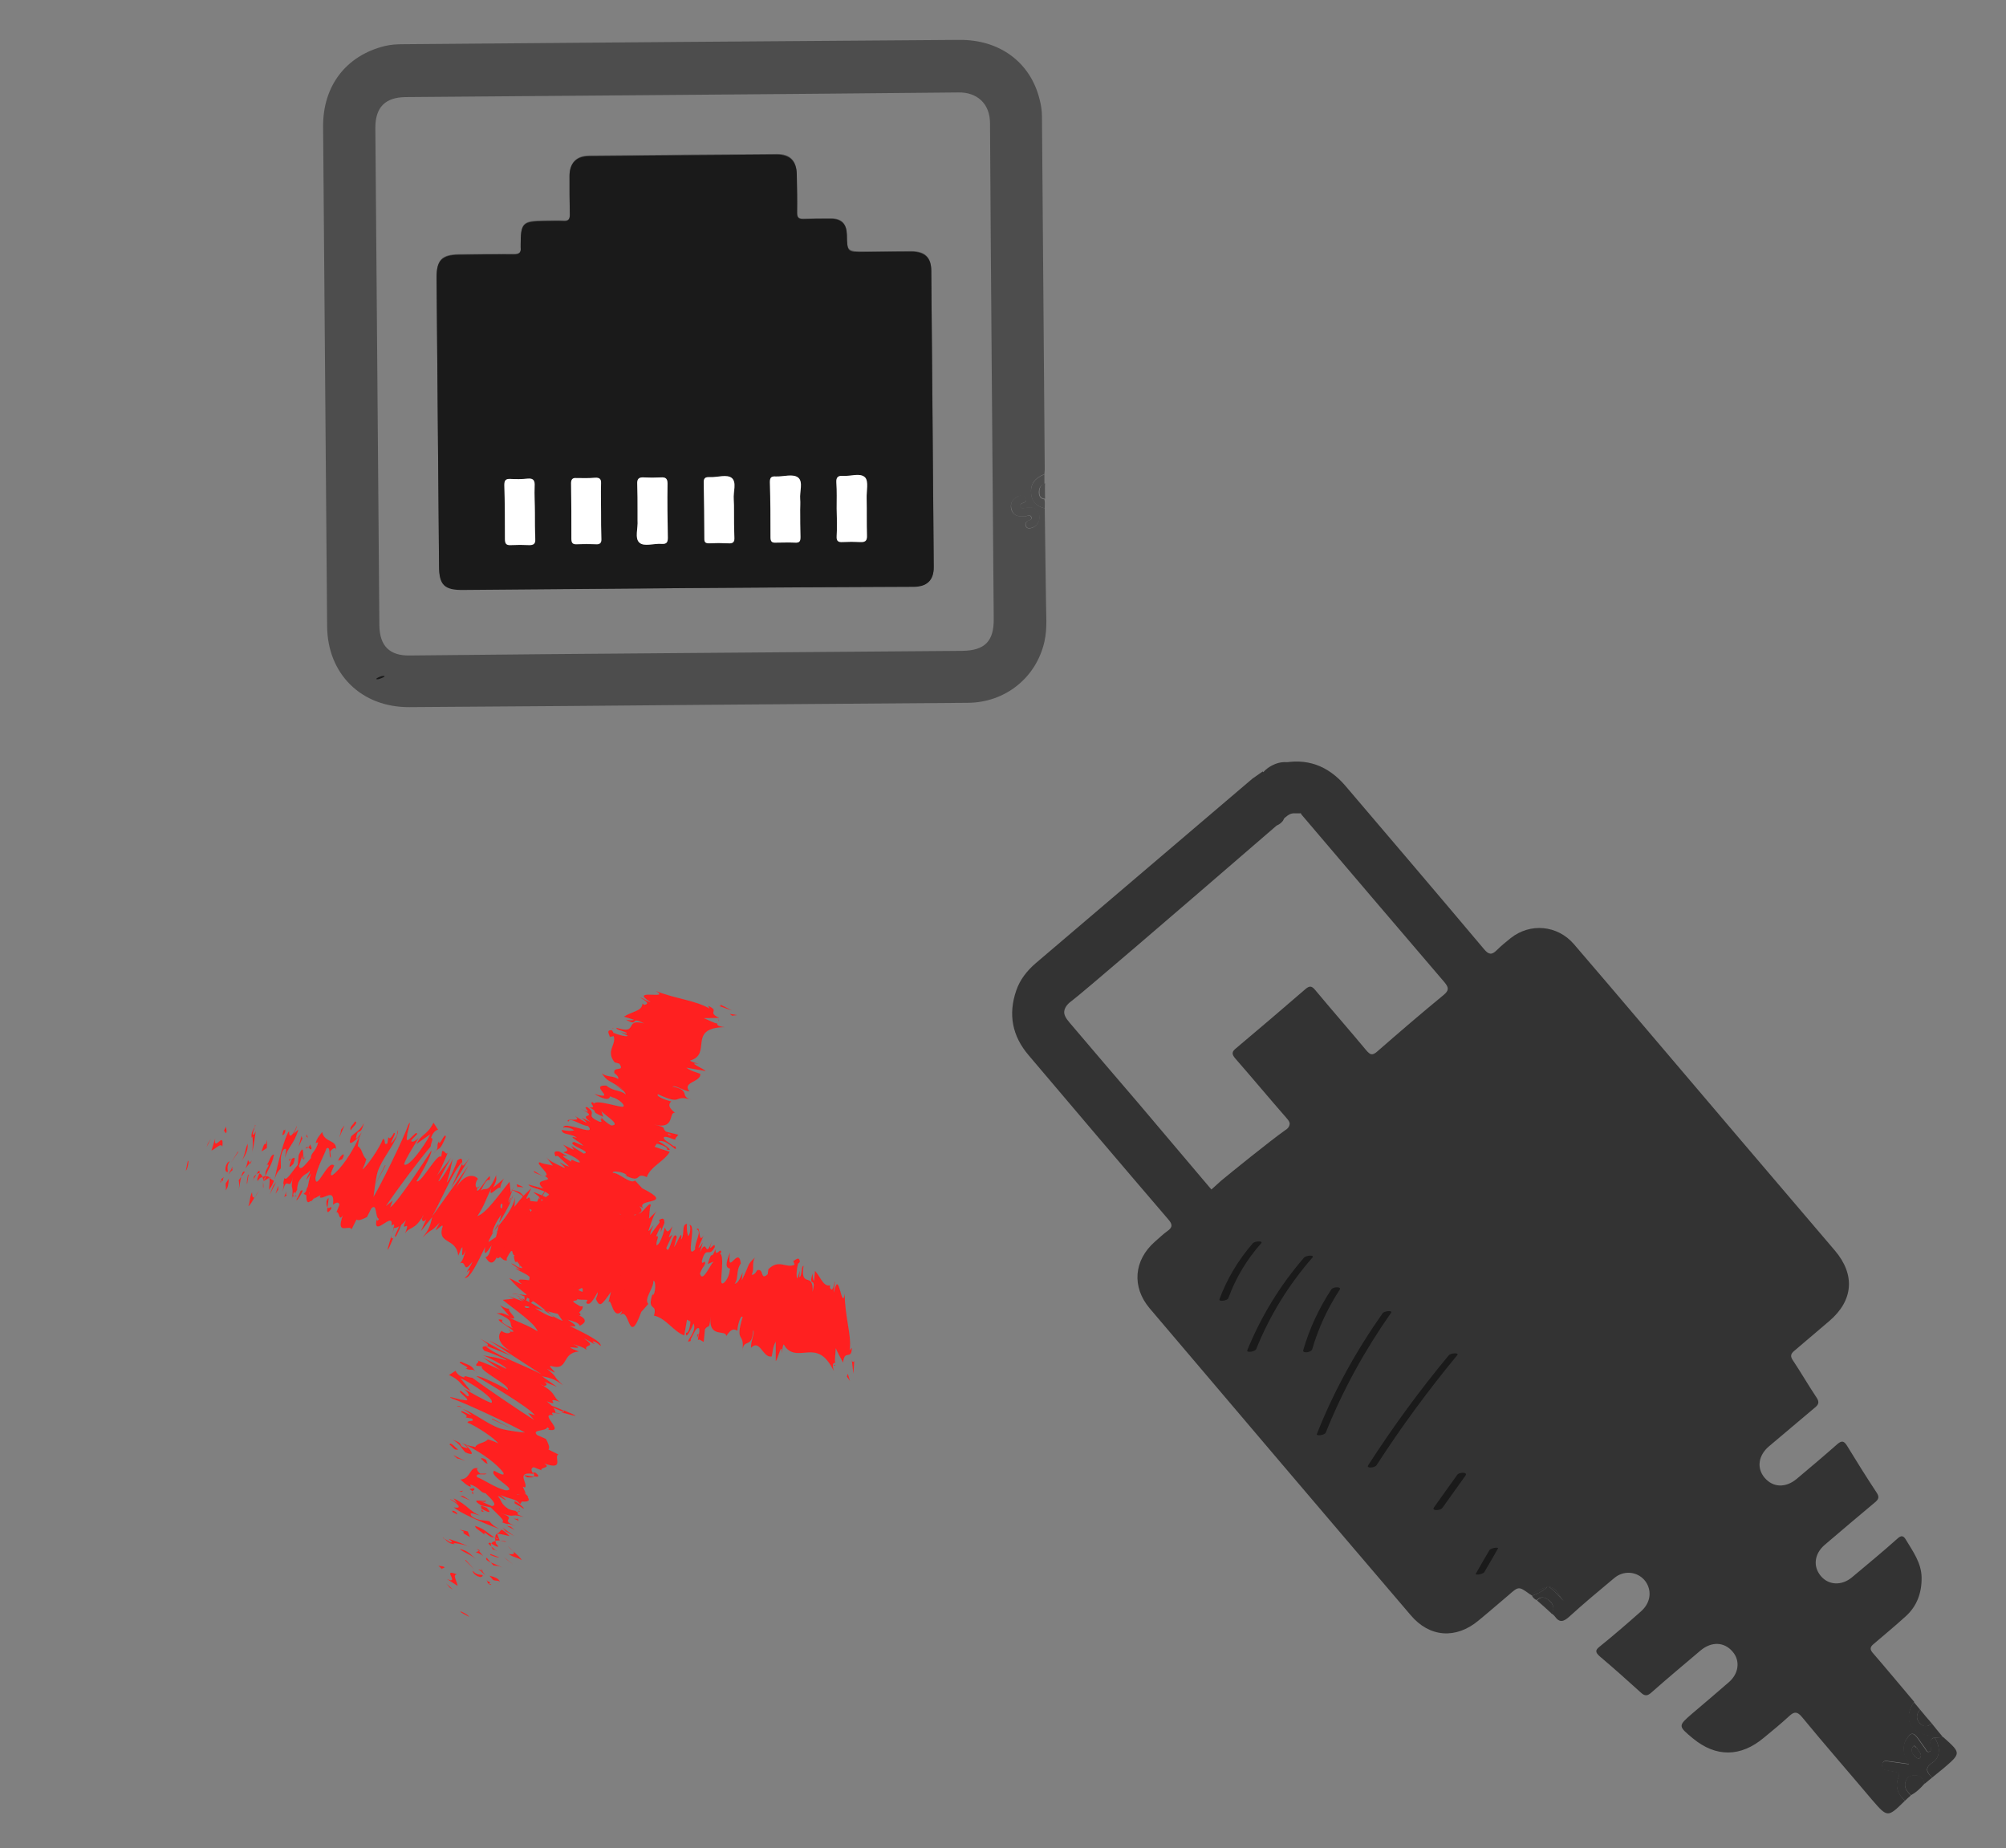 <?xml version="1.0" encoding="utf-8"?>
<!-- Generator: Adobe Illustrator 21.1.0, SVG Export Plug-In . SVG Version: 6.00 Build 0)  -->
<svg version="1.1" id="Слой_1" xmlns="http://www.w3.org/2000/svg" xmlns:xlink="http://www.w3.org/1999/xlink" x="0px" y="0px"
	 viewBox="0 0 648.8 597.7" enable-background="new 0 0 648.8 597.7" xml:space="preserve">
<rect x="0" y="0" width="648.8" height="597.7" fill="#808080" stroke="none"/>
<path fill="#4D4D4D" d="M337.9,164.4c0.1,9.9,0.3,19.8,0.4,29.7c0,4.5,0.5,9-0.5,13.4c-2.6,11.6-12.6,19.7-24.7,19.8
	c-26.2,0.2-52.4,0.4-78.6,0.6c-34,0.3-68.1,0.6-102.1,0.8c-15.5,0.1-26.5-10.7-26.6-26.2c-0.4-53.8-0.9-107.7-1.3-161.5
	c-0.1-13.2,7.4-23,19.9-26.1c2-0.5,4.1-0.6,6.2-0.6c59.9-0.5,119.8-1,179.7-1.4c13-0.1,22.9,7.2,25.9,19.1c0.5,1.9,0.8,3.7,0.8,5.7
	c0.3,38,0.6,76,0.9,114.1c0,0.5-0.1,1-0.1,1.5c-3.3,1.4-4.6,3.3-4.3,6.4C333.8,162.3,335.1,163.7,337.9,164.4z M221.9,211.2
	c29.8-0.2,59.6-0.5,89.3-0.7c7.3-0.1,10.3-3.1,10.2-10.4c-0.4-53.4-0.9-106.8-1.2-160.2c0-6.5-4.3-10.1-10.2-10
	c-59.6,0.6-119.3,1-178.9,1.5c-6.5,0.1-9.7,3.3-9.7,9.9c0.4,53.7,0.9,107.3,1.3,161c0.1,6.6,3.3,9.8,9.8,9.7
	C162.4,211.7,192.1,211.4,221.9,211.2z M331.4,167c0.7,0.1,1.7-0.8,2.1,0.3c0.4,1-0.9,0.9-1.4,1.4c-0.5,0.4-0.6,1-0.3,1.6
	c0.4,0.7,1.1,0.7,1.7,0.5c1.8-0.4,3-2.4,2.6-4.2c-0.5-2-1.8-2.6-3.7-2.4c-0.4,0-0.8,0.2-1.2,0.2c-0.5,0.1-1,0-1.3-0.5
	c-0.2-0.6,0.2-0.9,0.7-1.1c0.9-0.3,1.7-0.7,1.1-1.7c-0.6-1.1-1.6-0.9-2.6-0.5c-1.8,0.9-2.5,2.4-2,4.3
	C327.8,166.8,329.5,167.2,331.4,167z"/>
<path fill="#4D4D4D" d="M337.9,164.4c-2.8-0.7-4.2-2.1-4.4-4.6c-0.3-3.1,1-5,4.3-6.4c0,1,0,2,0,3.1c-1.5,0.5-1.9,1.7-1.8,3.1
	c0.1,1.1,0.7,1.8,1.8,1.9C338,162.4,337.9,163.4,337.9,164.4z"/>
<path fill="#4D4D4D" d="M338,161.3c-1.2-0.1-1.8-0.7-1.8-1.9c-0.1-1.4,0.3-2.6,1.8-3.1C337.9,158,338,159.7,338,161.3z"/>
<path fill="#4D4D4D" d="M222,190.2c24.5-0.2,48.9-0.4,73.4-0.6c4.4,0,6.6-2.1,6.6-6.3c-0.2-31.9-0.5-63.9-0.8-95.8
	c0-4.4-2.1-6.3-6.5-6.3c-5,0-10,0.1-15,0.1c-5.7,0-5.7,0-5.8-5.6c-0.1-3.4-1.7-5.1-5.1-5.1c-3,0-6,0-9,0.1c-1.5,0.1-2-0.5-2-2
	c0-4.2-0.1-8.3-0.1-12.5c-0.1-4.3-2.2-6.5-6.5-6.4c-20.2,0.1-40.4,0.3-60.6,0.5c-4.2,0-6.4,2.4-6.4,6.5c0,4.2,0,8.3,0.1,12.5
	c0,1.5-0.4,2.1-2,2c-2.1-0.1-4.2,0-6.2,0c-7.1,0.1-7.7,0.6-7.7,7.9c0,0.2,0,0.5,0,0.7c0.3,1.8-0.6,2.3-2.3,2.2
	c-5.9,0-11.8,0.1-17.7,0.1c-5.5,0.1-7.2,1.8-7.2,7.4c0.3,31.1,0.5,62.2,0.8,93.3c0.1,6.1,1.7,7.7,7.9,7.7
	C173.9,190.6,198,190.4,222,190.2z"/>
<path fill="#4D4D4D" d="M331.4,167c-2,0.2-3.6-0.2-4.2-2.2c-0.6-1.9,0.1-3.4,2-4.3c1-0.5,2-0.7,2.6,0.5c0.5,1-0.3,1.5-1.1,1.7
	c-0.5,0.2-0.9,0.5-0.7,1.1c0.2,0.6,0.7,0.6,1.3,0.5c0.4,0,0.8-0.2,1.2-0.2c1.9-0.2,3.3,0.5,3.7,2.4c0.4,1.8-0.8,3.8-2.6,4.2
	c-0.7,0.2-1.4,0.2-1.7-0.5c-0.3-0.6-0.2-1.1,0.3-1.6c0.5-0.4,1.8-0.4,1.4-1.4C333.2,166.2,332.1,167,331.4,167z"/>
<path fill="#1A1A1A" d="M222,190.2c-24,0.2-48.1,0.4-72.1,0.6c-6.2,0.1-7.9-1.6-7.9-7.7c-0.3-31.1-0.5-62.2-0.8-93.3
	c0-5.6,1.7-7.3,7.2-7.4c5.9-0.1,11.8-0.2,17.7-0.1c1.7,0,2.5-0.5,2.3-2.2c0-0.2,0-0.5,0-0.7c0-7.3,0.6-7.8,7.7-7.9
	c2.1,0,4.2-0.1,6.2,0c1.5,0.1,2-0.5,2-2c-0.1-4.2-0.1-8.3-0.1-12.5c0-4.2,2.2-6.5,6.4-6.5c20.2-0.2,40.4-0.3,60.6-0.5
	c4.3,0,6.4,2.1,6.5,6.4c0.1,4.2,0.2,8.3,0.1,12.5c0,1.5,0.5,2,2,2c3-0.1,6-0.1,9-0.1c3.4,0,5,1.7,5.1,5.1c0.1,5.7,0.1,5.7,5.8,5.6
	c5,0,10-0.1,15-0.1c4.4,0,6.5,1.9,6.5,6.3c0.3,31.9,0.5,63.9,0.8,95.8c0,4.2-2.2,6.3-6.6,6.3C270.9,189.9,246.4,190,222,190.2z
	 M270.6,164.5C270.6,164.5,270.6,164.5,270.6,164.5c0,3,0.1,6,0,9c-0.1,1.6,0.5,2,2,1.9c1.8-0.1,3.7-0.2,5.5,0
	c1.7,0.1,2.3-0.4,2.3-2.2c-0.2-4-0.1-8-0.1-12c0-2.3,0.7-5.5-0.5-6.7c-1.5-1.6-4.7-0.3-7.2-0.5c-1.6-0.1-2.2,0.4-2.1,2.1
	C270.7,158.9,270.6,161.7,270.6,164.5z M258.8,164.9C258.8,164.9,258.8,164.9,258.8,164.9c0-1.2,0.1-2.3,0-3.5
	c-0.2-2.4,1-5.5-0.6-6.9c-1.7-1.4-4.8-0.2-7.3-0.4c-1.4-0.1-1.9,0.4-1.9,1.8c0.1,6,0.2,12,0.2,17.9c0,1.3,0.5,1.7,1.8,1.7
	c2.1-0.1,4.2-0.1,6.2,0c1.5,0.1,1.8-0.6,1.7-1.9C258.8,170.7,258.9,167.8,258.8,164.9z M237.4,165.1c0-1.2,0-2.3,0-3.5
	c-0.2-2.4,1-5.5-0.6-6.9c-1.6-1.4-4.6-0.3-7-0.3c-0.2,0-0.3,0-0.5,0c-1.1-0.1-1.7,0.3-1.6,1.6c0.1,6.1,0.1,12.3,0.2,18.4
	c0,1.1,0.4,1.4,1.5,1.4c2.1-0.1,4.2-0.1,6.2,0c1.5,0.1,2.1-0.4,2-1.9C237.4,170.9,237.4,168,237.4,165.1z M206.2,165.1
	C206.2,165.1,206.2,165.1,206.2,165.1c0,1.1,0,2.2,0,3.2c0.2,2.5-1,5.7,0.6,7.2c1.6,1.4,4.8,0.2,7.2,0.4c1.6,0.1,2-0.5,2-2
	c-0.1-5.8-0.2-11.6-0.1-17.5c0-1.8-0.7-2.1-2.2-2c-1.8,0.1-3.7,0.1-5.5,0c-1.7-0.1-2.1,0.6-2.1,2.2
	C206.2,159.5,206.2,162.3,206.2,165.1z M194.4,165.5C194.4,165.5,194.4,165.5,194.4,165.5c0-3-0.1-6,0-9c0-1.5-0.5-2-2-1.9
	c-2,0.1-4,0.1-6,0.1c-1.2,0-1.8,0.4-1.7,1.7c0.1,6,0.2,12,0.1,17.9c0,1.5,0.5,1.8,1.9,1.8c2-0.1,4-0.1,6,0c1.4,0.1,1.9-0.4,1.8-1.8
	C194.4,171.3,194.4,168.4,194.4,165.5z M173,165.7C173,165.7,173,165.7,173,165.7c0-2.8-0.2-5.7,0-8.5c0.1-1.8-0.4-2.6-2.3-2.4
	c-1.8,0.2-3.7,0.2-5.5,0.1c-1.5-0.1-2,0.5-2,2c0.1,5.8,0.2,11.6,0.2,17.4c0,1.4,0.3,2.1,1.9,2c2-0.1,4-0.1,6,0
	c1.4,0.1,1.9-0.4,1.9-1.9C173,171.5,173,168.6,173,165.7z"/>
<path fill="#FFFFFF" d="M270.6,164.5c0-2.8,0.1-5.7-0.1-8.5c-0.1-1.7,0.6-2.2,2.1-2.1c2.5,0.2,5.6-1.1,7.2,0.5
	c1.2,1.3,0.4,4.4,0.5,6.7c0.1,4,0,8,0.1,12c0.1,1.8-0.5,2.3-2.3,2.2c-1.8-0.1-3.7-0.1-5.5,0c-1.5,0.1-2.1-0.3-2-1.9
	C270.8,170.5,270.7,167.5,270.6,164.5C270.6,164.5,270.6,164.5,270.6,164.5z"/>
<path fill="#FFFFFF" d="M258.8,164.9c0,2.9,0,5.8,0.1,8.7c0,1.3-0.2,2-1.7,1.9c-2.1-0.1-4.2,0-6.2,0c-1.3,0.1-1.8-0.3-1.8-1.7
	c0-6,0-12-0.2-17.9c0-1.5,0.5-1.9,1.9-1.8c2.5,0.1,5.6-1,7.3,0.4c1.6,1.4,0.4,4.5,0.6,6.9C258.9,162.6,258.8,163.8,258.8,164.9
	C258.8,164.9,258.8,164.9,258.8,164.9z"/>
<path fill="#FFFFFF" d="M237.4,165.1c0,2.9,0,5.8,0.1,8.7c0.1,1.6-0.5,2-2,1.9c-2.1-0.1-4.2-0.1-6.2,0c-1.1,0-1.5-0.3-1.5-1.4
	c0-6.1-0.1-12.3-0.2-18.4c0-1.2,0.5-1.6,1.6-1.6c0.2,0,0.3,0,0.5,0c2.4,0.1,5.4-1,7,0.3c1.6,1.4,0.4,4.5,0.6,6.9
	C237.4,162.7,237.4,163.9,237.4,165.1z"/>
<path fill="#FFFFFF" d="M206.2,165.1c0-2.8,0-5.7-0.1-8.5c-0.1-1.6,0.4-2.3,2.1-2.2c1.8,0.1,3.7,0.1,5.5,0c1.5-0.1,2.2,0.3,2.2,2
	c-0.1,5.8,0,11.6,0.1,17.5c0,1.5-0.4,2.1-2,2c-2.5-0.2-5.7,1-7.2-0.4c-1.6-1.4-0.4-4.7-0.6-7.2C206.2,167.3,206.2,166.2,206.2,165.1
	C206.2,165.1,206.2,165.1,206.2,165.1z"/>
<path fill="#FFFFFF" d="M194.4,165.5c0,2.9,0,5.8,0.1,8.7c0.1,1.4-0.5,1.9-1.8,1.8c-2-0.1-4-0.1-6,0c-1.4,0.1-1.9-0.3-1.9-1.8
	c0-6,0-12-0.1-17.9c0-1.3,0.5-1.8,1.7-1.7c2,0,4,0.1,6-0.1c1.5-0.1,2.1,0.4,2,1.9C194.3,159.5,194.4,162.5,194.4,165.5
	C194.4,165.5,194.4,165.5,194.4,165.5z"/>
<path fill="#FFFFFF" d="M173,165.7c0,2.9,0,5.8,0.1,8.7c0.1,1.4-0.5,1.9-1.9,1.9c-2-0.1-4-0.1-6,0c-1.6,0.1-1.9-0.6-1.9-2
	c0-5.8,0-11.6-0.2-17.4c0-1.5,0.4-2.1,2-2c1.8,0.1,3.7,0.1,5.5-0.1c2-0.2,2.4,0.7,2.3,2.4C172.8,160,173,162.9,173,165.7
	C173,165.7,173,165.7,173,165.7z"/>
<g>
	<path fill="#333333" d="M616.1,582.4c-5.6,5.5-5.6,5.5-10.7-0.4c-7.5-8.9-15.2-17.7-22.6-26.7c-1.5-1.8-2.5-1.8-4.1-0.3
		c-2.6,2.4-5.4,4.7-8.2,7c-7.5,6.3-15.5,6.4-23,0.2c-4.8-4-4.8-4-0.2-8c3.9-3.3,7.9-6.7,11.8-10.1c3.3-2.8,3.8-7,1.3-9.9
		c-2.7-3.2-6.8-3.4-10.4-0.4c-5.3,4.5-10.7,9-15.9,13.6c-1.2,1.1-2.1,1.2-3.3,0.1c-4.4-4-8.9-8-13.5-11.9c-1.3-1.2-1.4-1.9,0-3
		c4.6-3.7,9.1-7.6,13.5-11.5c2.9-2.6,3.5-6.2,1.7-9.2c-1.8-2.9-5.4-4-8.5-2.7c-0.8,0.3-1.6,0.9-2.3,1.5c-4.8,4-9.6,8-14.2,12.2
		c-1.8,1.6-3.1,2-4.6-0.1c-0.3-0.4-0.7-0.7-1.1-1c1-1.7,0.6-3.2-0.9-4.3c-1.3-1-2.6-1.3-3.9,0c-0.7-0.3-1.2-0.8-1.5-1.4
		c1.9-0.7,3.7-1.6,5.2-3.1c2.1,1.4,3.5,3.4,5.4,5.1c-1.9-1.6-2.4-4.6-5.4-5c-1.9,0.8-3.9,1.4-5.5,2.7c-0.1-0.1-0.3-0.1-0.4-0.2
		c-3.6-2.6-3.6-2.6-6.9,0.3c-3.2,2.7-6.4,5.5-9.7,8.2c-7.3,6.1-15.9,5.5-22-1.8c-28.2-33-56.3-66.1-84.4-99.2
		c-5.8-6.9-5.1-15.5,1.7-21.5c1.3-1.1,2.6-2.4,4-3.4c1.9-1.3,1.7-2.3,0.3-3.9c-15.1-17.6-30.1-35.3-45.1-53c-5.3-6.2-6.7-13.2-4-21
		c1.2-3.5,3.5-6.4,6.3-8.8c23.4-19.9,46.7-39.8,70.1-59.7c0.1-0.1,3.3-2.3,3.3-2.3c6,6.6,8.6,13,6.5,16c-0.4,0.5-1,1.1-2,1.5
		c-36.8,31.8-63.3,54.5-66.4,56.8c-0.4,0.3-2.1,1.5-2.3,3.3c-0.1,1.1,0.5,2.2,1.7,3.6c7.4,8.7,14.8,17.4,22.2,26
		c0.1,0.1,7,8.3,20.9,24.7c0.1,0.1,2.7,3.2,2.8,3.3c1.4-1.3,2.5-2.2,3.1-2.8c3-2.5,16.1-13.1,20.8-16.4c0.4-0.2,1.3-0.9,1.4-1.9
		c0.1-0.6-0.3-1.2-1-2c-5.6-6.4-11-12.9-16.6-19.3c-1.2-1.4-1.1-2.2,0.3-3.3c7.5-6.3,15-12.7,22.4-19.1c1.3-1.1,2-1.1,3.1,0.2
		c5.5,6.6,11.1,13,16.6,19.6c1.2,1.4,1.9,1.8,3.5,0.4c7.1-6.2,14.2-12.3,21.5-18.3c1.8-1.5,1.7-2.4,0.3-4.1
		c-15.5-18.1-30.9-36.2-46.3-54.3c-2.3-5.5-4.5-11-6.8-16.5c8.5-1.9,15.4,0.7,21,7.2c15,17.6,30,35.2,44.9,52.9
		c1.5,1.8,2.5,1.9,4.1,0.3c1.4-1.4,3-2.7,4.5-3.9c6.3-5,15.1-4.2,20.4,1.9c8,9.3,15.9,18.6,23.8,27.9c20.2,23.8,40.4,47.5,60.7,71.3
		c6.6,7.8,5.9,16.1-1.8,22.7c-3.8,3.2-7.6,6.5-11.4,9.7c-1.2,1-1.3,1.8-0.4,3.1c2.6,3.9,4.9,7.9,7.5,11.8c1.2,1.7,0.8,2.5-0.6,3.6
		c-4.9,4.1-9.8,8.3-14.7,12.4c-3.4,2.9-4,7-1.4,10.1c2.7,3.2,6.8,3.4,10.4,0.4c4.4-3.7,8.8-7.4,13.1-11.2c1.5-1.3,2.2-1.1,3.2,0.5
		c3.1,5.1,6.3,10.2,9.6,15.2c0.9,1.4,0.6,2.1-0.6,3.1c-5.4,4.5-10.8,9.1-16.2,13.7c-3.4,2.9-3.9,7-1.3,10.1c2.5,3,6.7,3.2,10,0.5
		c5-4.2,10-8.3,14.8-12.6c1.3-1.2,2-0.9,2.8,0.5c2.3,3.8,4.9,7.4,5,12c0.1,5-1.5,9.4-5.2,12.7c-3.3,3-6.8,5.9-10.2,8.8
		c-1.4,1.1-1.4,1.9-0.2,3.2c4.5,5.2,8.8,10.4,13.2,15.6c-3.5,5.2-1.5,9.7,4.6,10.8c0.7,0.1,1.4,0.4,2.1,0.7l0,0
		c-1.7,0.4-1.5,1.7-1.3,2.9c0.1,0.6,0.3,1.5-0.5,1.7c-0.8,0.3-1-0.7-1.4-1.2c-0.7-0.9-1.3-1.9-2-2.8c-1.7-2.4-2.6-2.4-4.1,0.2
		c-0.7,1.1-0.8,2.3-0.7,3.6c0.1,1.4,1,2.5,1.7,4.2c-2.6-0.4-4.9-0.7-7.2-1c-0.9-0.1-1.4,0.2-1.5,1.2c-0.1,0.8,0.1,1.5,1,1.7
		c1.1,0.2,2.1,0.4,3.2,0.6c0.9,0.2,1.6,0.5,1.1,1.7C612.8,577.8,613.9,580.3,616.1,582.4z"/>
	<path fill="#333333" d="M616.1,582.4c-2.3-2.1-3.3-4.6-2.1-7.6c0.5-1.2-0.2-1.5-1.1-1.7c-1.1-0.2-2.1-0.4-3.2-0.6
		c-0.9-0.2-1.1-0.9-1-1.7c0.1-0.9,0.6-1.3,1.5-1.2c2.3,0.3,4.5,0.6,7.2,1c-0.7-1.6-1.6-2.7-1.7-4.2c-0.1-1.3,0-2.5,0.7-3.6
		c1.6-2.6,2.4-2.7,4.1-0.2c0.7,0.9,1.3,1.9,2,2.8c0.4,0.5,0.6,1.4,1.4,1.2c0.8-0.2,0.6-1.1,0.5-1.7c-0.2-1.3-0.4-2.5,1.3-2.9
		c1.9,2.7,2,6.3-0.6,8c-2.9,1.9-1.9,3.2-0.2,4.9c-0.8,0.7-1.6,1.3-2.4,2c-0.6-1.4-1.3-2.7-3.1-2.7c-1.3,0-2.3,0.4-2.9,1.6
		c-0.8,1.7-0.2,3,1,4.3c0.2,0.2,0.3,0.4,0.5,0.6C617.4,581.2,616.7,581.8,616.1,582.4z M620,565.3c-0.4-0.1-0.7-1.2-1.3-0.4
		c-0.7,1-0.3,2,0.4,2.9c0.6,0.6,1.5,1.4,2,0.6C621.8,567.3,620.4,566.4,620,565.3z"/>
	<path fill="#333333" d="M624.9,574.9c-1.6-1.7-2.6-3.1,0.2-4.9c2.5-1.6,2.5-5.3,0.6-8c0,0,0,0,0,0c0.9-0.1,1.8-0.1,2.7-0.2
		c0.1,0,0.2,0.1,0.2,0.1c5.7,5.1,5.7,5.1,0,10C627.4,572.9,626.1,573.9,624.9,574.9z"/>
	<path fill="#333333" d="M628.4,561.8c-0.9,0.1-1.8,0.1-2.7,0.2c-0.7-0.2-1.4-0.5-2.1-0.7c-6.1-1-8.1-5.6-4.6-10.8
		c0.7,0.8,1.3,1.6,2,2.4c-1.2,1.4-1.4,3-0.1,4.4c1.1,1.2,2.6,1.3,3.9,0.1C626,558.9,627.2,560.4,628.4,561.8z"/>
	<path fill="#333333" d="M618,580.6c-0.2-0.2-0.3-0.4-0.5-0.6c-1.2-1.2-1.8-2.6-1-4.3c0.6-1.2,1.6-1.6,2.9-1.6
		c1.9,0,2.6,1.3,3.1,2.7C621.2,578.3,619.8,579.7,618,580.6z"/>
	<path fill="#333333" d="M624.8,557.4c-1.3,1.2-2.8,1.2-3.9-0.1c-1.3-1.4-1.1-3,0.1-4.4C622.3,554.5,623.6,556,624.8,557.4z"/>
	<path fill="#333333" d="M497.1,517.6c1.3-1.4,2.7-1.1,3.9,0c1.4,1.2,1.9,2.6,0.9,4.3C500.3,520.4,498.7,519,497.1,517.6z"/>
	<path fill="#333333" d="M500.7,513c-1.4,1.5-3.3,2.4-5.2,3.1c-0.1-0.1-0.2-0.2-0.4-0.4C496.8,514.4,498.8,513.8,500.7,513
		L500.7,513z"/>
	<path fill="#333333" d="M500.7,513c3,0.4,3.5,3.5,5.4,5C504.2,516.4,502.8,514.4,500.7,513C500.7,513,500.7,513,500.7,513z"/>
	<path fill="#333333" d="M620,565.3c0.5,1.1,1.8,2,1.1,3.1c-0.5,0.8-1.5,0-2-0.6c-0.8-0.8-1.2-1.9-0.4-2.9
		C619.2,564.2,619.5,565.3,620,565.3z"/>
	<path fill="#333333" d="M414.8,251.1C414.8,251.1,414.8,251.1,414.8,251.1C414.8,251.1,414.8,251.1,414.8,251.1z"/>
	<path fill="#333333" d="M412,250.9L412,250.9L412,250.9z"/>
	<path fill="#333333" d="M412,250.9c-0.2,0-0.5,0-0.7,0c0,0,0,0,0,0C411.5,250.9,411.8,250.9,412,250.9
		C412,250.9,412,250.9,412,250.9z"/>
	<path fill="#333333" d="M392.9,391.7c-0.7,1.3-2.3,1.4-3.4,2.2c0,0,0,0,0,0c-0.7-1.1-1.6-2.3-0.3-3.5c1.2-1,2.3-0.3,3.2,0.7
		C392.6,391.4,392.8,391.6,392.9,391.7C392.9,391.7,392.9,391.7,392.9,391.7z"/>
	<path fill="#333333" d="M389.5,393.9c0.2,0.3,0.5,0.7,0.2,1.1c-0.3,0.4-0.8,0.3-1.1,0c-0.9-0.8-2-1.6-1.5-3.1l0.1,0
		C387.9,392.7,388.5,393.6,389.5,393.9L389.5,393.9z"/>
	<path fill="#333333" d="M387.2,392c0.1-2.7,1.1-3.6,3.8-3.3c0,0,0,0.1,0,0.1C389.1,389.1,387.9,390.2,387.2,392L387.2,392z"/>
	<path fill="#333333" d="M393.6,392.5c0.3,1.4-0.6,1.9-1.9,2.6C391.8,393.5,392.9,393.2,393.6,392.5
		C393.5,392.5,393.6,392.5,393.6,392.5z"/>
	<path fill="#333333" d="M413.4,265.6c-1.2,0.1-2.1-0.9-2.7-1.9c-2.4-3.5-3.8-7.7-4.2-11.9c0.1-0.1,0.2-0.1,0.2-0.1l0,0
		c0,0,1.8-1.9,2.5-2.6c0.3-0.3,3.2-2.9,7-2.6c4.1,0.3,6.7,4.1,7.7,6.5c0.1,0.3,0.4,1.5,0.7,3.1c0.4,2.9-0.5,5.7-3.4,6.8
		c-1.2,0.4-2.5-0.1-3.7,0.3C416,263.7,414.9,265.5,413.4,265.6z"/>
</g>
<g>
	<path fill="#333333" d="M395.9,420c2.3-6.6,6-12.7,10.7-17.9"/>
	<g>
		<path fill="#1A1A1A" d="M397.3,419.8c2.4-6.6,6-12.5,10.6-17.7c0.8-0.9-2.1-0.7-2.7,0c-4.7,5.4-8.3,11.4-10.8,18.1
			C394.1,421.1,397,420.7,397.3,419.8L397.3,419.8z"/>
	</g>
</g>
<g>
	<path fill="#333333" d="M404.8,436.5c4.3-10.9,10.5-21.1,18.3-29.8"/>
	<g>
		<path fill="#1A1A1A" d="M406.3,436.3c4.4-10.9,10.5-20.8,18.2-29.6c0.8-0.9-2.1-0.7-2.7,0c-7.8,9-13.9,19-18.4,30
			C403.1,437.6,405.9,437.2,406.3,436.3L406.3,436.3z"/>
	</g>
</g>
<g>
	<path fill="#333333" d="M422.9,436.6c2-6.9,5-13.5,9-19.5"/>
	<g>
		<path fill="#1A1A1A" d="M424.4,436.4c2-6.9,5-13.3,8.9-19.3c0.7-1.1-2.2-0.9-2.7-0.1c-4,6.1-7.1,12.7-9.1,19.7
			C421.2,437.8,424.1,437.4,424.4,436.4L424.4,436.4z"/>
	</g>
</g>
<g>
	<path fill="#333333" d="M427.4,463.5c5.5-13.8,12.6-26.8,21.2-38.9"/>
	<g>
		<path fill="#1A1A1A" d="M428.8,463.3c5.5-13.7,12.6-26.6,21.1-38.7c0.7-0.9-2.2-0.6-2.7,0.1c-8.6,12.2-15.8,25.2-21.3,39.1
			C425.6,464.5,428.5,464.2,428.8,463.3L428.8,463.3z"/>
	</g>
</g>
<g>
	<path fill="#333333" d="M443.8,473.9c7.9-12.4,16.7-24.3,26.1-35.6"/>
	<g>
		<path fill="#1A1A1A" d="M445.2,473.9c8-12.4,16.7-24.2,26.1-35.6c0.8-0.9-2.1-0.7-2.7,0c-9.4,11.3-18.1,23.2-26.1,35.6
			C441.8,475,444.7,474.7,445.2,473.9L445.2,473.9z"/>
	</g>
</g>
<g>
	<path fill="#333333" d="M465.1,487.6c2.5-3.5,5-7,7.5-10.5"/>
	<g>
		<path fill="#1A1A1A" d="M466.5,487.7c2.5-3.5,5-7,7.5-10.5c0.8-1.2-2.1-1.1-2.7-0.2c-2.5,3.5-5,7-7.5,10.5
			C462.9,488.7,465.8,488.6,466.5,487.7L466.5,487.7z"/>
	</g>
</g>
<g>
	<path fill="#333333" d="M478.7,508.7c1.5-2.5,2.9-5,4.4-7.6"/>
	<g>
		<path fill="#1A1A1A" d="M480.1,508.4c1.5-2.5,2.9-5,4.4-7.6c0.2-0.4-1-0.2-1.1-0.2c-0.5,0.1-1.4,0.3-1.7,0.8
			c-1.5,2.5-2.9,5-4.4,7.6c-0.2,0.4,1,0.2,1.1,0.2C478.9,509.1,479.8,508.9,480.1,508.4L480.1,508.4z"/>
	</g>
</g>
<g>
	<g>
		<path fill="#1A1A1A" d="M122.1,219.7c0.6,0,3.3-1.1,1.9-1.1C123.4,218.5,120.7,219.7,122.1,219.7L122.1,219.7z"/>
	</g>
</g>
<g>
	<g>
		<g>
			<g>
				<g>
					<path fill="#FF2020" d="M60.9,375.5c-0.3-0.3-0.6,2.6-0.8,3.1C60.8,378.1,61.1,374.8,60.9,375.5z"/>
					<polygon fill="#FF2020" points="67.2,369.9 66.8,371 68.2,368.3 					"/>
					<path fill="#FF2020" d="M71.9,370.9c0.6-5-1.9,0.4-2.4-1.5l0.1-1.2l-1.2,3.9C69.6,371.7,71.5,369.4,71.9,370.9z"/>
					<path fill="#FF2020" d="M72,382c0.3-1.9,0.9-1.5-0.4-0.7c0,0.2,0,0.3,0,0.5C71.6,381.8,71.8,381.8,72,382z"/>
					<path fill="#FF2020" d="M71.5,381.8C71,381.8,71.5,383.4,71.5,381.8L71.5,381.8z"/>
					<path fill="#FF2020" d="M74,381.2l-1,1.5c-0.1,1.1,0.3,1.5-0.1,2.3C73.7,384.3,73.9,383.1,74,381.2z"/>
					<path fill="#FF2020" d="M75.4,377.8l-0.5,0.6C74.9,378.9,74.9,379.1,75.4,377.8z"/>
					<path fill="#FF2020" d="M73.9,379.8l1.1-1.3c0.1-0.8,0.5-2.4-0.5,0.5C74.9,377.5,74.4,378.9,73.9,379.8z"/>
					<path fill="#FF2020" d="M73.7,379c-0.1-1.1-0.4-1.9,0.6-3.4C72.9,375.9,72.3,379.4,73.7,379z"/>
					<path fill="#FF2020" d="M73.3,365.9l-0.2-1.5l-0.8,1.5C72.7,365.2,73,367.5,73.3,365.9z"/>
					<path fill="#FF2020" d="M77.2,384.7c0.3-1,0.5-2.8,0.8-4.1l-0.8,1.1C77.3,382.4,77.5,383.2,77.2,384.7z"/>
					<path fill="#FF2020" d="M78,380.6l1.2-1.6C78.6,378.6,78.3,379.5,78,380.6z"/>
					<polygon fill="#FF2020" points="76.9,372.5 74.8,375.9 77.1,372.5 					"/>
					<polygon fill="#FF2020" points="79.7,385.6 78.6,387.8 80.3,384.4 					"/>
					<path fill="#FF2020" d="M81.5,385.6c-0.9,1.9-0.6,3.4-1.2,4.5c0.6-0.2,1.4-1.8,2.2-3.2C81.9,387.7,81.6,387.4,81.5,385.6z"/>
					<path fill="#FF2020" d="M83.8,385c-0.3,0.4-0.8,1.2-1.3,2C82.9,386.6,83.2,386,83.8,385z"/>
					<path fill="#FF2020" d="M80.2,379.9c-0.1,0.6-0.5,2.3-0.3,3.1l0.5-3C80.4,379.9,80.3,379.9,80.2,379.9z"/>
					<path fill="#FF2020" d="M80.5,379.9L80.5,379.9c0.3,0.2,0.4,0.4,0.5,0.4C80.9,380.2,80.8,380.1,80.5,379.9z"/>
					<path fill="#FF2020" d="M80.1,379.8C80.2,379.8,80.2,379.8,80.1,379.8C80.3,379.6,80.3,379.5,80.1,379.8z"/>
					<path fill="#FF2020" d="M78.1,375.6c0.8-1.5,2.2-3,2-5.7C79.2,371.8,79.4,373.3,78.1,375.6z"/>
					<path fill="#FF2020" d="M80.8,376.1l-0.6-0.9c-0.2,0.8-0.4,1.9-0.8,2.7L80.8,376.1z"/>
					<polygon fill="#FF2020" points="81.4,375.3 80.8,376.1 81,376.4 					"/>
					<path fill="#FF2020" d="M83.4,381.9c0.7-1.2,1.1-1.1,1.5-1.2c-0.2-0.7-0.6-1.1-1-1.2C83.5,380.3,82.9,381.9,83.4,381.9z"/>
					<path fill="#FF2020" d="M82,380.7c0-0.1,0.1-0.1,0.1-0.1C82.2,380.3,82.2,380.2,82,380.7z"/>
					<path fill="#FF2020" d="M88.7,381.9c0-0.2,0.1-0.4,0.1-0.5C88.8,381.5,88.7,381.7,88.7,381.9L88.7,381.9z"/>
					<path fill="#FF2020" d="M84,378.9c-0.2-0.6-0.6,0-1,0.8c0.3-0.2,0.6-0.3,0.9-0.3C84,379,84.1,378.8,84,378.9z"/>
					<path fill="#FF2020" d="M85.2,384c0-0.6,0-1.2-0.1-1.7C85.1,383.2,85,384.7,85.2,384z"/>
					<path fill="#FF2020" d="M82,381.4c0,0-0.1,0.1-0.1,0.1C81.9,382.1,81.9,381.8,82,381.4z"/>
					<path fill="#FF2020" d="M82,381.4c0.3-0.4,0.6-1,0.9-1.6c-0.3,0.2-0.5,0.4-0.8,0.8C82.1,380.7,82.1,381.1,82,381.4z"/>
					<path fill="#FF2020" d="M96,364.1c-0.9,2.6-2.6,4.7-2.5,1.7c-1.4,1.7-3.7,10.6-4.7,15.6c0.4-1.1,0.7-2.2,2-3.5
						c0.2-1.5-0.5-3.9,0.9-6.1c1.5-1,0.5,1.2,0.5,2.7c0.7-3.4,2.9-4.3,4.3-9.2l-1.5,1.4C95.3,365.9,96,364.9,96,364.1z"/>
					<path fill="#FF2020" d="M87.5,380.7l-0.4,0.2c0.2,0.6,0.1,1.7-0.1,3.9c0.9-1.1,1.3-2.1,1.6-2.9l-1.3-0.8L87.5,380.7z"/>
					<path fill="#FF2020" d="M85.8,380.5c1.1-2.8,2.2-3.8,2.8-7.1c-1-0.1-1.4,2.2-2.3,3.3c1.7-0.3-0.9,1.5-0.4,3.4
						c-0.4,0.4-0.7,0.5-1,0.5c0.1,0.4,0.3,0.9,0.3,1.5c0-0.1,0-0.1,0-0.2l0,0c0,0,0,0,0,0c0.1-0.4,0.1-0.6,0.1-0.4c0,0,0,0,0,0
						C85.5,381.2,85.6,380.8,85.8,380.5c0.2,0.7-0.2,0.8-0.4,1.1c-0.1,0.1-0.1,0.3-0.2,0.4c0,0,0,0,0,0l1.9-1.1
						C86.9,380.4,86.5,380.4,85.8,380.5z"/>
					<path fill="#FF2020" d="M82.5,363.8c0,0.3-0.1,0.5-0.1,0.7C82.6,364.2,82.7,363.9,82.5,363.8z"/>
					<path fill="#FF2020" d="M82.7,365.8c-0.2,0.4-0.6,1.5-0.9,1.1c-0.1-1,0.4-1.4,0.6-2.4c-0.4,0.7-1.3,1.9-1,3.5l0.2-0.4
						c0.3,1.2,0.1,5-0.1,5.4C82.1,370.3,82.4,368.4,82.7,365.8z"/>
					<path fill="#FF2020" d="M84.6,372.4l1.7-1.1l0.1-2.7l-0.4,1.5C85.4,369.4,85,371.3,84.6,372.4z"/>
					<polygon fill="#FF2020" points="88.4,383.4 87.2,386.4 89.3,382.3 					"/>
					<polygon fill="#FF2020" points="90,383.5 89.1,386.1 90,384.7 					"/>
					<path fill="#FF2020" d="M190.6,391l0.6-0.6C190.9,390.5,190.7,390.7,190.6,391z"/>
					<path fill="#FF2020" d="M188.1,389.9l-0.5,1.3C187.9,390.5,188.2,390,188.1,389.9z"/>
					<path fill="#FF2020" d="M126.6,399.6c-0.7,2.6-2,6.4-0.6,3.6l1.2-2.8C126.6,400.7,126.5,400.3,126.6,399.6z"/>
					<path fill="#FF2020" d="M161.1,396.5c0.1-0.3,0.1-0.6,0.2-0.9c-0.6,0.9-1.1,1.7-1.5,2.5C160.2,397.6,160.6,397.1,161.1,396.5z"
						/>
					<path fill="#FF2020" d="M166.6,385.2l-0.1,2.1C166.5,386.6,166.6,385.9,166.6,385.2z"/>
					<path fill="#FF2020" d="M205.7,392.5l1.3-2.8C206.4,389.5,206.2,391,205.7,392.5z"/>
					<path fill="#FF2020" d="M105.6,388.4c-0.1,1.3,0.1,1.9,0.3,2.1C106.1,388.7,106.8,386.1,105.6,388.4z"/>
					<path fill="#FF2020" d="M178.9,421.1c0.4-0.4,0.7-1,0.9-1.6C179.5,419.8,179.1,420.3,178.9,421.1z"/>
					<path fill="#FF2020" d="M107.1,391c0.1-0.3,0-0.5,0.1-0.7c-0.5,0.3-1,0.6-1.3,0.2C105.7,391.9,105.8,392.8,107.1,391z"/>
					<path fill="#FF2020" d="M258.1,409c0,0.1,0,0.2,0,0.4C258.2,408.9,258.2,408.9,258.1,409z"/>
					<path fill="#FF2020" d="M270.4,441.3c-0.2,0.2-0.5,0.2-0.8,0.2C269.7,441.8,269.9,441.8,270.4,441.3z"/>
					<path fill="#FF2020" d="M95.5,386.9C95.2,387,95.4,387.2,95.5,386.9L95.5,386.9z"/>
					<path fill="#FF2020" d="M98.2,375.1c0.2-0.3,0.4-0.7,0.6-1.3C98.5,374.4,98.3,374.8,98.2,375.1z"/>
					<path fill="#FF2020" d="M118.2,375.4C118.2,375.4,118.2,375.4,118.2,375.4C118.4,374.8,118.4,374.9,118.2,375.4z"/>
					<path fill="#FF2020" d="M95.6,385.5c0,0.4,0,0.7,0.1,1C95.7,386.2,95.6,385.9,95.6,385.5z"/>
					<path fill="#FF2020" d="M95.1,386.8c-0.1-0.2-0.1-0.3-0.2-0.4C94.7,386.9,94.7,387.2,95.1,386.8z"/>
					<path fill="#FF2020" d="M96,386.9c-0.2,0-0.3-0.2-0.4-0.5c0,0.2,0,0.4-0.1,0.5C95.7,386.9,95.8,386.9,96,386.9z"/>
					<path fill="#FF2020" d="M227.5,409.6c0,0.1,0,0.2,0,0.3C228.1,408.8,227.9,409,227.5,409.6z"/>
					<path fill="#FF2020" d="M149.6,376c0,0-0.1,0.1-0.1,0.1c0,0,0,0.1,0,0.1L149.6,376z"/>
					<path fill="#FF2020" d="M151.8,374.6c-2.2,3.1-2.3,2.6-2.3,1.6l-3.6,8L151.8,374.6z"/>
					<path fill="#FF2020" d="M197,392.2l0-2.9c2.4-3.9,2.6-2.2,3.1-6.1c-3.1,9-3.5-0.1-6.6,8.8l0.1-2.1c0.1,0.1,0.3-0.4,0.5-0.2
						c0.4-4.7-3,6.2-4,4.5c-0.3-0.9-0.1-2.3,0.6-3.2l-1.9,1.9c-0.3-0.3,0.4-1.8,0.6-1.5l-1.9,0.1l0.1-0.3c-0.7,1.3-2,3.3-2.6,4.1
						c0-1.4,0.6-0.9,0.8-2l-1.7,1.8c0.5-2.5,2-4.4,2.5-3.9c2.4-9.2-1.6,2-1.5-3.9l1.3-0.8c1.3-5.3,0-3.7,0.2-7.2
						c-0.4,1.7-1.1,8.6-2.8,10.5c0-0.8-0.3-1.2-1.5,0.4c1.2-3.2,0.4-2.6-0.3-2.6l1.6-4.2c-1.1,1-1.9,3.1-3,4.8
						c-0.6-0.7,0.5-4,1.4-6.8c-1-1.1-1.2,5.5-2.9,5.7c-0.4-2-1.8-0.6-4,1.4c-0.1-1.7,1.1-2.5,1.4-3.8l-2,3.1
						c-0.1-0.1,0.3-1.1,0.6-1.6c-1.1,1.1-1.7,4.1-3,4.9c-2.1,4.5,1-7.4-2.1-2.7c0.2-1.3,1.2-2.5,1.8-4.1c-2.8,2.8-2.2,1.9-5.4,6
						l0.2-3.1c-0.6,3.4-3.2,6.6-5.3,9.2c-0.4,1.6-0.7,3-0.9,3.7l-2.4,1.6c0.1-0.7,0.9-2.1,1.9-3.7c-0.2,0.3-0.5,0.6-0.7,0.9
						c0.2-1.7,1.5-4,2.9-6.1c-0.2,0.9-0.4,1.8-0.7,2.7c1.4-2.3,3-5,4-7.4c-0.3,0.4-0.6,0.8-0.9,0.9c0.4-0.6,0.7-1.2,0.9-1.6
						c0.1-0.4-0.4,0.4-1.1,1.3l1.8-4.7l-0.9,1.8l-0.4-3.6c-3.3,4-7.5,10.2-10.4,11.1c2.1-3.1,2.7-5.3,4.6-9.2
						c-1.5,4.4,2.3-1.1,2.9,0.2c-0.3-0.7,0.7-2.5,1.1-3.1l-3.5,2.9c1.6-3.2,0.8-2.6,1-4.1c-2.7,6.5-3.3,3.6-5,5.1
						c1-2.1,2.2-4.2,2.8-3.3c1.4-5.2-4.9,6.8-3.9,2.3c0.2,0.1,0.2,0.4,0.8-0.6c-1.4,1.6-1.9-0.5-0.7-2.2l0.2,0.1
						c-1-1.5-4.3-2.2-7.3,2.9c0.3-0.7,3.5-6.3,4.1-7.3l-11.8,16.5c2.6-4.4,7.3-15.7,9.8-17.6c0-0.8,0-1.8-1.6-0.6
						c-0.1,0.8-2.8,6.9-3.4,7.1c1.7-5.5,0.8-3,2-7.9c-0.2,1.2-4.3,8.1-4.7,7.5c0.6-1,3.6-7,4.2-7.7l-5,6.3c1-1.1,3.1-5.9,3.9-8
						c-0.6,1.4-1.1-0.8-1.9-0.3l-0.3,1.9c-1-1.9-6.7,9-8,7.8c0.9-1.3,5.1-8.6,4.8-9.9c-2.2,3.4-10.6,16.4-13.3,18.4l0.8-2.2
						l-2.2,1.8c3.4-5.1,11.1-15.4,14.5-19.3c0.2-1.9,1.1-2.5,0.1-2.8c0.7-2.1,2-2.7,2.3-2.6l-1.5-2.3c-2.1,4.2-3.8,3.4-5.5,6.9
						l4.5-3.2c-2.1,4.2-7.4,11.2-8.5,9.7c0.5-1.9,4.1-7.3,4.8-8.7c-0.9,1.3-2.8,2-2.4,0.9l1.8-1.9c0-2-4.2,4.9-3.2,0.4
						c-0.2-0.4,1.7-5.9,0.4-3.5c-1.8,5.1-9.2,20-11.3,23.4c0.1-0.4,0.6-5.5,1.3-8c1.3-4.1,5.3-8.6,6.4-12.1c-0.6,1.1-1.6,2.4-2,2.8
						c0.1-1.2,1.9-3.5,0.9-3.4c-2.2,4.2-1.5-1.2-2.1,3.4c-1.4,0.8-0.4-1.3-1.4-1.5c-1.1,2.9-5.3,9.1-6.7,9.9
						c0.6-1.1,1.1-2.6,1.3-3.3c-1.4-1.1-1.3-3.5-2.8-4.2c0.3-1.1,0.2-2.7,1.3-4.5c-0.6,0.7-1.4,2.1-1.9,2c0.8-4.2,1.3-0.1,2.6-5
						c-1.2,2.5-2.8,3-4.1,4.3c-1.5,4,1.2,1.4,2.6,0.1c-2.4,5.4-6,10.5-8.6,12.4c-1.7,0.8,1-3.7,0.4-3.1c-1.9-1.9-5.8,8.7-6,4.1
						c0.7-3.8,2.7-7,3.6-9.6c1.5-0.9,0.6,2.8,1.4,3l-0.2-2c0.8-1,1.8-1.6,1.8-0.5c0.6-3.4-3.7-2.2-4.4-5.8c-0.8,1.1-1.8,2.1-2.1,3.6
						l0.8-0.3c-0.6,3-2.5,3.5-2.3,5.1c-1.5,1.7-3.5,4.6-3.9,2.6l1.3-4.1c-0.4,1.2-0.2,2.6,0.6,1.5c-1.1,1.6,0.3-6.1-2-0.9l-0.3,3.1
						c-1.5,1.8-3.9,5.7-4.3,4.2c-1,4.1,0.4-0.4-0.6,4.5c1.5-6,2.2,1,3.5-5.4c-1.3,5.7,0.3,2.7-0.5,7.6c0.5-1.3,0.6-2.7,1.1-1.7
						c0.2-0.4,0.4-0.8,0.6-1.1c0,0,0,0.1,0,0.1c0-0.1,0-0.1,0-0.2c0.1-0.2,0.1-0.2,0-0.1c0-0.7,0.2-1.4,0.4-2.2
						c1.5-2.9,2.7-2.4,3.7-3.8c0.2,0.8-0.8,1.4-1.1,3l1.5-2.1c-1.1,3-0.7,5.3-2.4,6.6l0.9,0.5c-0.1,1.9,0.4,2.8,1.3,1.8
						c0.2,0.8,2.4-2.8,1.1-0.7l2.2-1.2l-0.3,0.7c1.2,1,5-3.5,4.3,2.4c0.8-0.5,1.7-1.2,2.1,0l-1,2.5c1-0.6,0.7,3.3,2.1,0.9
						c-2.5,6.9,2.2,2.8,2.8,4.6l1.6-3.2c0.7,0.5,1.8,0,3.4-0.8l1.4-2.8c2-1.9,1.1,3.1,2.5,3.4c-0.6,1-0.8,0.6-0.7-0.2
						c-1.7,7.1,5.6-2.9,4.7,2.4c0.9-0.8,1-0.3,0.8,0.5c0,0-0.1,0-0.2,0.1c0,0,0.1,0.1,0.1,0.1c-0.1,0.6-0.2,1.2-0.3,1.7
						c0.2-0.8,0.4-1.4,0.4-1.7c0.3,0.1,0.9,0,1.7-0.5l-1.4,3.1c0.1,0,0.1,0,0.1,0c-0.2,1.3,1.1-1.2,2-3.6c0.5-0.4,1-0.9,1.5-1.5
						c-2.2,5,1.9-1.1-0.3,4.3c1.6-2.4,3.1-0.8,6-6c-0.3,0.7-0.4,1.1-0.6,1c0.1,0.8,0.3,1.7,1.5,0.4l-1.8,3.9l3.7-4.6
						c-0.6,2.6-1,4.1-3.2,6.7c3.8-3.7,2.1-1.1,5.6-4.9l-1.3,2.4c0.5,0.1,2.9-2.8,2.1-0.6c-1.4,5.2,4.7,3.2,5.2,8.9
						c3-7.6-0.3,3.9,2.5-1.8c-0.7,1.8-0.8,3-1.9,4.3c2.2-1.1,0.8,3.8,4-0.6c-0.6,1.8-1.5,2.4-1.8,3.5c0.3-0.3,1.2-1.3,0.8-0.2
						c-0.3,1.1-0.9,1.4-1.5,2c1.6,0.4,4.2-5,6.6-10c-0.4,2.7,0.1,2.6,2.1-0.6c-0.5,1.8-0.8,3.7-2,3.9c0.4,0.5,2,3.8,3.8-0.3
						c-0.3,1.1,0.6,0.6,0.9,0.2c1,0.7,0.9,1.1,2.2,1.2l0-0.8c2.5-4.8,1.4-0.7,2.5-1l-0.2,0.5c0.6,4.4,1.6-1.4,1.9,3.5l1.1-3.2
						c2.8-6.6,0.2,4.7,2.4,2.5l0.3-1.9c1.5-2.1-1.7,9.8-1.4,10.9c-0.1,0.6-0.6,0.9-0.9,1.2c0.2,4.6,1.8-4,3.4-4.5
						c-0.6,2.3-2.4,5.5-1.7,6.3c-0.2,2,5.2-6.3,4.8-1.6c0.4-1.8,0.7-3.6,1.8-4.7c1.1-0.3,0.1,7.4,2.9,2.2c-0.1,0.5-0.2,1-0.3,1.4
						c1.2-1.2,3.1-1.6,4.5-4.4c-1.5,5.6,0,4.6,1.5,3.5c1.5-1.1,2.9-2.4,1.2,2.7l2.3,0.1l-0.4,1c1.2,1.1,2.4-1.2,3.7-3.5
						c0.1,0.8-0.4,1.7-0.6,2.2c1.3,2.7,1.7,2.3,4.9-2.3l-0.8,3.4c1-1.8,1.3,6.1,4.4,2.8c-0.1,0.4-0.4,1-0.7,1.4
						c3.3-3.2,2.6,10.8,6.9-1.1l2.3-2.6c-1.6-1.5,1.8-5.2,1.6-7.4c0.9-0.5,0.8,4.2-0.2,4.6l0-0.6c-2.1,6.2,1.7,2.9,0.4,7.2
						c3.8,0.7,6.4,5.2,9.8,6.4l0.9-5.1l1.1,0.6c0,1.2-0.6,4-1.4,3.6c-0.3,2.9,2.1-2,2.4-3c1.2,2.4-2.2,5.6-1.7,5.9l0.8-0.2l0-0.6
						c1.1-1.9,1.7-4,2.7-3.5c0.4,1.2-0.5,3.1-0.3,3.4c-0.1,0.4-0.1,0.5,0.4,0.2l1.4,0.8l0.4-4.1c1.2-1.8,1.4,0.6,1.8-4
						c-0.7,7.1,5,3.9,5.1,6.2c1.7-2.6,2.6-2.3,3.6-1.7c-0.1-0.9,0.9-5.3,1.7-4.5c-2.7,9,0.8,4.4-0.1,11.1c0.4-4.5,3.1-0.4,3.5-6.8
						c0.6,0.9-0.8,3.4-0.7,5.7c2.9-3,3.8,3.4,6.7,2.8c0.3-1.2,0.3-3.1,1.3-4.8l0,6.3c0.7-0.5,2-6.8,2-2.5c0.1-1,0.2-2.6,0.6-2.9
						c1.9,3.5,4.9,2.8,7.8,2.6c1.4-0.1,2.8,0,4.2,0.8c1.4,0.8,2.7,2.3,4.2,5.2c-0.7-2.4-0.2-2.6,0.5-2.7c-0.4-0.6,0.1-3,0.1-4.7
						c0.7,1.6,1.5,3.1,2.4,4.7c0.2-2.3,0.9-2.4,1.5-2.5c0.6-0.1,1.3-0.1,1.3-2.3l-0.7,0.8c0.4-2.6-0.1-5.5-0.6-8.6
						c-0.5-3.1-1-6.4-1-9.7c-0.4,3-1,0.8-1.5-1.1c-0.6-1.9-1.1-3.5-2,0.7c-0.2-1.4,0.4-2.1,0.3-3.7c-0.5,2.8-1,3.4-1.6,2.1l0.1-0.7
						c-2.2,0.5-2.9-2.4-4.9-4.7l-0.3,3.3c-0.5-0.5-0.4-1.6-0.5-2.4c-1.5,4.9,1.4,0.5,0,5.9c0.2-3.4-0.8-3.6-1.7-3.9
						c-0.9-0.3-1.8-0.8-1.2-4.5c-0.8-0.2-0.5,3.8-1.4,3.6l0.2-2.1l-0.8,2.6c-0.5-0.6-0.2-3.1,0.2-4.9c0.1,0.2,0.5-0.4,0.6-0.5
						c-0.2-2.5-2.2,0.4-2.2-0.5l0.5,1.4c-2.7,1.4-5-2-8.5,1.5l-0.2,1.6c-2.5,2.3-1.1-2-3.4-1.3l0.2-0.3c-0.8,1.4-1.5,2-2,1.7
						c1-1.6-0.1-3.7,1.1-5.5c-2.8,2.5-1.6,2.1-4.3,7.4l0.3-2.6c-1,2.2-1.4,3.4-2.6,3.7c1.4-1.9,0.3-4,2-6.6c-0.7-6-4.6,4.7-3.5-3.5
						c-2.8,6.7,0.8,4.3-0.1,5.7c-0.1,2.4-2.1,5-2.6,4.1c-0.6-0.3,1.1-9.2-0.6-9.5c0.2,0.1,0.3-0.4,0.5-0.4c-0.2-1.9-1.9,2.1-1.9-1
						c-1.5,4.1-0.9-0.5-2.5,4.8l1.9-0.8c-1.2,1.2-3.7,7.2-4.4,3.8c0.4-1,1.2-2.4,1.7-3.1c0-1.7-1.1,0.8-1.1-0.9
						c1.5-5.3,2.2-0.7,4.2-4.5c0.1-2.4-2.8,3.4-0.8-2.3c-2.6,7.2-1.4-1.4-4,4l0.9-3.2c-0.3,0.5-1.1,1.9-1.4,1.7l1.7-4
						c-1.9,3.3-0.9-3.6-2.3-1.9c1.9,0.4-0.6,4-0.5,6.5c-3.4,3.7,0.9-8.7-2-7.9c0.5-0.4,0.8,2.3-0.2,3.6c-0.3-0.8-0.6-2.2-0.4-4
						c-1.9,0.2-0.6,3.4-1.9,5.1c0.5-4.1-1.3,1.4-2.3,2.4l0.9-3.3c-1.3-2.6-2.4,6.6-3.4,3.6l2-4.3l-1.2,0.9l1.2-3.6
						c-1.7,2.5-1.8,1.7-2.5,0.4c-0.4,2.3-1.8,5.9-2.7,5.7c0-2.1,1.2-3-0.1-2.9c0.9-2,1.9-4.4,1.5-1.3c0.4-1,0.8-2,1.2-3
						c0-2.4-1.4-0.9-1.8-1c0.1,0.2,0.3,0.4,0.2,0.9l-3,4c0.1-1.3,0.6-2.2,1.1-3.1c-0.5,0.3-1.1,1.7-1.7,1.8c0.9-2.6,1.7-5.3,2.7-6.4
						l-2.5,2.4c0.2-1.2,0.1-3.4,0.6-4.3c-0.4-1.8-3.7,4.5-4.3,2.1c-0.2,0.5-0.5,0.9-0.9,1.2c-0.9-0.9-0.9-4.5-3.4-1.3l0.7-4.9
						c-1.4,0.7-0.9,6.2-3.1,7.5c-1.7,1.1,0.8-4.1,0.8-5.6c-1.3,2.2-4,6.6-3.8,2.5C196.5,391.7,196.6,392.4,197,392.2z M183.8,389.9
						c0.5-0.6,1.7-2.5,1.2-0.5C183.4,392.9,183.8,391.1,183.8,389.9z M161.9,389.7c0.6-0.9,0.7-0.3,0.5,1
						C162,390.9,161.8,390.7,161.9,389.7z M100,385.7c0-0.1,0.1-0.1,0.1-0.1C100.1,387,100.1,386.4,100,385.7z M99.5,383.9
						c-0.3,0.4-0.4,0.8-0.6,1.3c0.4-0.8,0.6-0.7,0.8-0.4C100,384,100.1,383.3,99.5,383.9z M225.5,432.6l0-0.9
						C226.3,430.9,225.9,431.7,225.5,432.6z"/>
					<path fill="#FF2020" d="M165.9,386.5c-0.2,0.6-0.4,1.1-0.6,1.7C165.6,387.7,165.9,387.1,165.9,386.5z"/>
					<path fill="#FF2020" d="M205.5,393C205.5,393,205.5,393,205.5,393c0.1-0.1,0.2-0.3,0.2-0.5L205.5,393z"/>
					<path fill="#FF2020" d="M128.6,365.6c0,0.6-0.1,1.2-0.3,1.8C128.7,366.6,128.9,365.9,128.6,365.6z"/>
					<path fill="#FF2020" d="M91.8,387.2l1-0.6c-0.4,0-0.3-0.7-0.2-1.3C92.3,386.1,92,387.2,91.8,387.2z"/>
					<path fill="#FF2020" d="M92.2,365.3c-0.2,0.4-0.2,0-0.5,0.3l-0.4,1.5C91.8,367.2,92.5,366.1,92.2,365.3z"/>
					<path fill="#FF2020" d="M94.9,376.4c0.9-2.7,0.1-1.9-0.6-1.6c0,0,0.1,0,0.1,0C92.9,378.5,93.9,377.4,94.9,376.4z"/>
					<path fill="#FF2020" d="M94.2,374.8c-0.2,0.1-0.4,0.1-0.5-0.1C93.1,376.2,93.7,375.1,94.2,374.8z"/>
					<path fill="#FF2020" d="M97.4,385.1c0-0.8-1.4,3.3-1.2,2.2C94.7,390.6,99.3,383.8,97.4,385.1z"/>
					<polygon fill="#FF2020" points="97.5,367.4 96.6,370.8 97.8,368.2 					"/>
					<path fill="#FF2020" d="M100.8,371.3l-0.5-1.2c-0.2,0.6-0.4,0.8-0.6,1C100.2,371.4,100.5,372.3,100.8,371.3z"/>
					<path fill="#FF2020" d="M99.7,371.1c-0.2-0.2-0.5-0.2-0.9,0.3C99,371.4,99.3,371.4,99.7,371.1z"/>
					<polygon fill="#FF2020" points="99.1,366.8 99.1,367.6 99.6,368 					"/>
					<path fill="#FF2020" d="M109.4,375.4l1.3-0.5c0.6-1.1,0.6-1.8,0.1-1.5C110.2,374,109.7,374.3,109.4,375.4z"/>
					<path fill="#FF2020" d="M110.3,365.4c0,0.8-0.3,1.5-0.6,2.6l1.7-4L110.3,365.4z"/>
					<path fill="#FF2020" d="M113.4,365.6c0.6-1.1,2.7-2.6,1.4-2.9C114.3,363.8,113,364.3,113.4,365.6z"/>
					<polygon fill="#FF2020" points="124.7,376.9 124.5,376.9 121.3,383.3 					"/>
					<path fill="#FF2020" d="M144.2,367.7c-0.2-2.1-2.3,3.8-2.2,1.4c-1,1.4,0,1.9-1,3.1C142.4,371,142.3,372,144.2,367.7z"/>
					<path fill="#FF2020" d="M141,372.2c-0.2,0.2-0.5,0.4-0.8,0.8C140.5,372.7,140.8,372.5,141,372.2z"/>
					<polygon fill="#FF2020" points="273.9,445.2 274.9,446.6 274.2,444.3 					"/>
					<path fill="#FF2020" d="M275.5,439.8l0.5,4.5l0.3-4.1C276.1,440.4,275.7,440.8,275.5,439.8z"/>
					<path fill="#FF2020" d="M185.1,380.7l-0.4,1c-0.3,1.1-0.2,1.3,0,1.6L185.1,380.7z"/>
					<polygon fill="#FF2020" points="192.9,387 192.7,386.9 191.7,390.9 					"/>
					<path fill="#FF2020" d="M202.1,384.6c-0.3-0.3-0.9,0.5-1.2,0.2C201.8,384.3,200.6,389.5,202.1,384.6z"/>
				</g>
			</g>
		</g>
	</g>
</g>
<g>
	<g>
		<g>
			<g>
				<g>
					<path fill="#FF2020" d="M149,521.2c-0.4,0.2,2.3,1.4,2.7,1.7C151.4,522.1,148.3,520.8,149,521.2z"/>
					<polygon fill="#FF2020" points="145.5,513.5 146.5,514.1 144.3,512.1 					"/>
					<path fill="#FF2020" d="M147.8,509.2c-4.7-1.9-0.1,1.9-2.1,1.9l-1.1-0.4l3.4,2.2C147.9,511.6,146.2,509.2,147.8,509.2z"/>
					<path fill="#FF2020" d="M158.6,511.8c-1.8-0.7-1.2-1.3-0.8,0.3c0.2,0,0.3,0.1,0.5,0.1C158.3,512.1,158.3,512,158.6,511.8z"/>
					<path fill="#FF2020" d="M158.2,512.2C158.1,512.7,159.8,512.7,158.2,512.2L158.2,512.2z"/>
					<path fill="#FF2020" d="M158.3,509.6l1.2,1.4c1.1,0.4,1.6,0,2.2,0.6C161.3,510.5,160.2,510.1,158.3,509.6z"/>
					<path fill="#FF2020" d="M155.4,507.3l0.5,0.6C156.3,508.2,156.5,508.2,155.4,507.3z"/>
					<path fill="#FF2020" d="M156.9,509.4l-1-1.4c-0.8-0.3-2.2-1,0.3,0.6C154.9,507.8,156.1,508.6,156.9,509.4z"/>
					<path fill="#FF2020" d="M156.1,509.4c-1.1-0.2-2,0-3.2-1.4C152.9,509.4,156.1,510.9,156.1,509.4z"/>
					<path fill="#FF2020" d="M143.3,506.6l-1.5-0.2l1.3,1.2C142.4,507,144.7,507.3,143.3,506.6z"/>
					<path fill="#FF2020" d="M162.6,507c-0.9-0.5-2.6-1.1-3.9-1.7l0.9,1C160.3,506.4,161.1,506.3,162.6,507z"/>
					<path fill="#FF2020" d="M158.7,505.3l-1.3-1.5C156.9,504.3,157.6,504.8,158.7,505.3z"/>
					<polygon fill="#FF2020" points="150.5,504.7 153.4,507.6 150.6,504.5 					"/>
					<polygon fill="#FF2020" points="164,504.5 166,506 163,503.6 					"/>
					<path fill="#FF2020" d="M164.5,502.6c1.7,1.2,3.3,1.2,4.2,2c-0.1-0.6-1.5-1.8-2.7-2.9C166.6,502.5,166.2,502.8,164.5,502.6z"/>
					<path fill="#FF2020" d="M164.3,500.1c0.3,0.4,1,1,1.7,1.6C165.7,501.4,165.2,500.9,164.3,500.1z"/>
					<path fill="#FF2020" d="M158.5,502.9c0.6,0.2,2.1,0.9,3,0.8l-2.8-1.1C158.6,502.8,158.5,502.9,158.5,502.9z"/>
					<path fill="#FF2020" d="M158.5,502.7L158.5,502.7c0.3-0.2,0.5-0.4,0.5-0.5C159,502.3,158.8,502.4,158.5,502.7z"/>
					<path fill="#FF2020" d="M158.4,503C158.4,503,158.4,503,158.4,503C158.2,502.8,158.1,502.8,158.4,503z"/>
					<path fill="#FF2020" d="M153.8,504.2c-1.3-1.2-2.5-2.8-5.1-3.2C150.3,502.3,151.9,502.5,153.8,504.2z"/>
					<path fill="#FF2020" d="M154.9,501.6l-1,0.4c0.7,0.3,1.8,0.7,2.4,1.3L154.9,501.6z"/>
					<polygon fill="#FF2020" points="154.2,500.9 154.9,501.6 155.3,501.5 					"/>
					<path fill="#FF2020" d="M161.2,500.1c-1-0.9-0.9-1.3-0.9-1.7c-0.7,0.1-1.2,0.4-1.4,0.8C159.6,499.6,161,500.6,161.2,500.1z"/>
					<path fill="#FF2020" d="M159.6,501.2c-0.1-0.1-0.1-0.1-0.1-0.1C159.3,501,159.2,501,159.6,501.2z"/>
					<path fill="#FF2020" d="M162.1,494.6c-0.2-0.1-0.3-0.1-0.5-0.2C161.8,494.5,161.9,494.6,162.1,494.6L162.1,494.6z"/>
					<path fill="#FF2020" d="M158.3,499c-0.7,0-0.1,0.6,0.6,1.1c-0.1-0.4-0.2-0.7-0.1-1C158.4,498.9,158.2,498.8,158.3,499z"/>
					<path fill="#FF2020" d="M163.5,498.5c-0.6-0.1-1.2-0.2-1.7-0.2C162.7,498.5,164.2,498.9,163.5,498.5z"/>
					<path fill="#FF2020" d="M160.3,501.4c0,0,0.1,0.1,0.1,0.1C161,501.6,160.8,501.5,160.3,501.4z"/>
					<path fill="#FF2020" d="M160.3,501.4c-0.3-0.4-0.9-0.8-1.4-1.2c0.1,0.3,0.3,0.6,0.6,1C159.7,501.1,160,501.3,160.3,501.4z"/>
					<path fill="#FF2020" d="M145.5,484.9c2.5,1.3,4.3,3.2,1.3,2.6c1.5,1.6,9.9,5.3,14.7,7c-1.1-0.6-2.1-1.1-3.2-2.5
						c-1.5-0.4-3.9,0-5.9-1.8c-0.8-1.6,1.3-0.3,2.8-0.1c-3.3-1.2-3.9-3.4-8.5-5.5l1.2,1.6C147.3,485.8,146.3,485,145.5,484.9z"/>
					<path fill="#FF2020" d="M160.7,495.7l0.2,0.4c0.6-0.1,1.7,0.2,3.9,0.7c-1-1.1-1.8-1.7-2.6-2.1l-1.1,1.2L160.7,495.7z"/>
					<path fill="#FF2020" d="M160.2,497.4c-2.6-1.6-3.4-2.9-6.5-3.9c-0.2,0.9,2,1.7,2.9,2.8c0-1.7,1.3,1.1,3.3,0.9
						c0.3,0.5,0.3,0.8,0.3,1.1c0.4-0.1,1-0.1,1.6-0.1c-0.1,0-0.1,0-0.2-0.1l0,0c0,0,0,0,0,0c-0.4-0.1-0.6-0.2-0.4-0.2c0,0,0,0,0-0.1
						C160.8,497.8,160.5,497.6,160.2,497.4c0.8-0.1,0.7,0.3,1,0.6c0.1,0.1,0.3,0.1,0.4,0.2c0,0,0,0,0,0l-0.8-2.1
						C160.3,496.2,160.2,496.6,160.2,497.4z"/>
					<path fill="#FF2020" d="M143.2,497.4c0.3,0.1,0.4,0.2,0.6,0.3C143.6,497.4,143.4,497.3,143.2,497.4z"/>
					<path fill="#FF2020" d="M145.1,497.7c0.3,0.3,1.4,0.9,0.9,1.1c-0.9-0.1-1.3-0.7-2.2-1.1c0.6,0.6,1.6,1.7,3.2,1.7l-0.3-0.3
						c1.2-0.1,4.9,0.9,5.2,1.2C149.5,499.2,147.7,498.5,145.1,497.7z"/>
					<path fill="#FF2020" d="M152,497.1l-0.7-1.8l-2.6-0.6l1.4,0.7C149.2,495.8,151,496.5,152,497.1z"/>
					<polygon fill="#FF2020" points="163.5,495.2 166.3,496.8 162.6,494.1 					"/>
					<polygon fill="#FF2020" points="163.9,493.5 166.4,494.8 165.1,493.7 					"/>
					<path fill="#FF2020" d="M172.5,394.9l-0.6-0.7C172,394.5,172.2,394.7,172.5,394.9z"/>
					<path fill="#FF2020" d="M171.2,397.3l1.2,0.6C171.8,397.5,171.3,397.2,171.2,397.3z"/>
					<path fill="#FF2020" d="M181.5,456.8c2.6,0.6,6.5,1.8,3.6,0.5l-2.8-1.2C182.7,456.7,182.2,456.8,181.5,456.8z"/>
					<path fill="#FF2020" d="M176.8,423.9c-0.3-0.1-0.6-0.2-0.9-0.2c0.9,0.6,1.7,1.1,2.5,1.5C178,424.8,177.4,424.4,176.8,423.9z"/>
					<path fill="#FF2020" d="M165.6,418.4l2.1,0.2C167,418.4,166.3,418.3,165.6,418.4z"/>
					<path fill="#FF2020" d="M175.4,380.3l-2.7-1.6C172.4,379.3,174,379.6,175.4,380.3z"/>
					<path fill="#FF2020" d="M170.5,477.8c1.3,0.1,1.9,0,2.2-0.2C170.8,477.3,168.3,476.6,170.5,477.8z"/>
					<path fill="#FF2020" d="M201.5,409c-0.4-0.4-0.9-0.8-1.6-1C200.3,408.4,200.8,408.7,201.5,409z"/>
					<path fill="#FF2020" d="M173.2,476.3c-0.3-0.1-0.5-0.1-0.8-0.1c0.3,0.5,0.5,1,0.2,1.3C174,477.7,174.9,477.7,173.2,476.3z"/>
					<path fill="#FF2020" d="M198.1,332.6c0.1,0,0.2,0,0.4,0C198.1,332.4,198,332.5,198.1,332.6z"/>
					<path fill="#FF2020" d="M232.3,329.5c0.1,0.2,0,0.4,0,0.7C232.5,330.1,232.5,329.9,232.3,329.5z"/>
					<path fill="#FF2020" d="M168.1,488.1C168.1,488.5,168.4,488.3,168.1,488.1L168.1,488.1z"/>
					<path fill="#FF2020" d="M156.6,484.3c-0.3-0.2-0.6-0.5-1.3-0.8C156,483.9,156.4,484.1,156.6,484.3z"/>
					<path fill="#FF2020" d="M157.8,464.9C157.8,464.9,157.8,464.9,157.8,464.9C157.2,464.7,157.3,464.7,157.8,464.9z"/>
					<path fill="#FF2020" d="M166.6,488c0.4,0,0.7,0.1,1,0C167.4,488,167.1,487.9,166.6,488z"/>
					<path fill="#FF2020" d="M167.9,488.6c-0.2,0-0.3,0.1-0.4,0.1C168,489,168.3,489.1,167.9,488.6z"/>
					<path fill="#FF2020" d="M168.2,487.6c0,0.2-0.3,0.3-0.5,0.4c0.2,0,0.4,0.1,0.5,0.1C168.1,488,168.1,487.9,168.2,487.6z"/>
					<path fill="#FF2020" d="M194.8,361.9c0.1,0,0.2,0,0.3,0C194.1,361.1,194.2,361.3,194.8,361.9z"/>
					<path fill="#FF2020" d="M156.9,435.1c0,0,0.1,0.1,0.1,0.1c0,0,0.1,0,0.1,0L156.9,435.1z"/>
					<path fill="#FF2020" d="M155.4,433c3.2,2.1,2.6,2.2,1.8,2.2l8.1,3.3L155.4,433z"/>
					<path fill="#FF2020" d="M174.2,388.7l-2.9-0.3c-3.7-2.8-2-2.8-5.8-3.6c8.7,3.9-0.5,3.5,8.2,7.4l-2.1-0.3
						c0.1-0.1-0.3-0.4-0.2-0.5c-4.6-0.8,5.9,3.5,4.1,4.3c-0.9,0.2-2.3-0.1-3.2-0.8l1.7,2c-0.3,0.2-1.8-0.5-1.5-0.7l0,1.9l-0.2-0.1
						c1.3,0.8,3.1,2.3,3.9,2.9c-1.4-0.2-0.8-0.6-2-1l1.7,1.8c-2.4-0.7-4.3-2.3-3.7-2.8c-9-3.1,1.9,1.7-4,1.2l-0.7-1.3
						c-5.2-1.7-3.7-0.2-7.1-0.7c1.7,0.5,8.6,1.6,10.3,3.5c-0.8,0-1.2,0.2,0.3,1.5c-3.1-1.4-2.6-0.5-2.7,0.1l-4.1-1.9
						c0.9,1.2,3,2.1,4.6,3.3c-0.7,0.6-4-0.7-6.7-1.7c-1.2,0.9,5.4,1.5,5.6,3.2c-2,0.3-0.7,1.7,1.3,4c-1.7,0.1-2.4-1.3-3.7-1.5l3,2.1
						c-0.1,0.1-1.1-0.4-1.6-0.6c1,1.1,4.1,1.9,4.8,3.2c4.4,2.3-7.3-1.3-2.7,2c-1.3-0.3-2.4-1.3-4.1-1.9c2.7,2.9,1.9,2.3,5.9,5.5
						l-3.1-0.3c3.4,0.7,6.6,3.3,9.2,5.4c1.6,0.4,3,0.8,3.7,0.9l1.6,2.3c-0.7-0.2-2.1-0.9-3.7-1.9c0.3,0.2,0.6,0.5,0.9,0.7
						c-1.7-0.2-4-1.6-6.1-2.9c0.9,0.2,1.8,0.5,2.7,0.7c-2.3-1.4-4.9-3-7.3-4c0.4,0.3,0.8,0.6,0.9,0.9c-0.6-0.4-1.2-0.7-1.6-0.9
						c-0.4-0.2,0.4,0.4,1.3,1.1l-4.7-1.8l1.8,0.9l-3.6,0.4c4,3.3,10.3,7.4,11.3,10.2c-3.1-2-5.4-2.6-9.3-4.5
						c4.4,1.4-1.1-2.3,0.2-2.9c-0.7,0.3-2.5-0.7-3.1-1.1l3,3.5c-3.2-1.5-2.6-0.7-4.1-0.9c6.5,2.6,3.6,3.3,5.3,4.9
						c-2.2-0.9-4.3-2.1-3.3-2.7c-5.2-1.3,6.9,4.7,2.4,3.7c0-0.2,0.4-0.2-0.6-0.8c1.7,1.4-0.4,1.9-2.1,0.7l0.1-0.2
						c-1.4,1-2,4.2,3.3,7c-0.7-0.3-6.4-3.2-7.5-3.8l17,11c-4.5-2.4-15.9-6.7-18-9.1c-0.8,0-1.8,0.1-0.5,1.5c0.8,0.1,7,2.6,7.2,3.1
						c-5.6-1.6-3-0.7-7.9-1.7c1.1,0.1,8.2,3.9,7.7,4.4c-1-0.6-7.2-3.3-7.8-3.9l6.5,4.7c-1.1-0.9-6-2.9-8.2-3.6
						c1.5,0.5-0.7,1.1-0.1,1.8l1.9,0.2c-1.8,1,9.3,6.2,8.2,7.6c-1.4-0.9-8.8-4.7-10.1-4.4c3.5,2.1,16.8,9.9,18.9,12.6l-2.2-0.7
						l1.9,2.2c-5.2-3.3-15.8-10.5-19.9-13.6c-1.9-0.2-2.5-1-2.7-0.1c-2.1-0.6-2.7-1.9-2.7-2.2l-2.2,1.4c4.3,1.9,3.5,3.5,7.1,5.2
						l-3.4-4.2c4.3,1.9,11.5,7,10,8c-1.9-0.5-7.4-3.9-8.9-4.5c1.4,0.9,2.2,2.7,1.1,2.3l-2-1.7c-2,0,5,4,0.5,2.9
						c-0.4,0.2-5.9-1.7-3.4-0.4c5.1,1.8,20.1,8.9,23.6,11c-0.4,0-5.4-0.5-8-1.3c-4-1.3-8.7-5.2-12.1-6.3c1.1,0.6,2.4,1.6,2.8,1.9
						c-1.2-0.1-3.5-1.9-3.3-0.9c4.2,2.2-1.1,1.3,3.5,2.1c0.9,1.3-1.3,0.3-1.5,1.3c2.9,1.1,9.1,5.3,9.9,6.7c-1.1-0.6-2.6-1.1-3.3-1.3
						c-1.1,1.3-3.4,1.1-4.1,2.5c-1.1-0.4-2.7-0.3-4.4-1.5c0.7,0.6,2,1.5,1.9,1.9c-4.1-1-0.1-1.2-4.9-2.8c2.5,1.3,2.9,2.8,4.2,4.1
						c3.9,1.7,1.4-1,0.2-2.4c5.3,2.6,10.3,6.4,12.1,9c0.8,1.8-3.7-1.2-3-0.6c-2,1.7,8.4,6.4,3.7,6.3c-3.7-1-6.7-3.3-9.2-4.3
						c-0.8-1.6,2.8-0.4,3-1.1l-2,0c-1-0.9-1.5-1.9-0.4-1.7c-3.3-0.9-2.3,3.3-6,3.6c1,0.8,1.9,1.9,3.4,2.4l-0.2-0.8
						c3,0.9,3.3,2.8,4.9,2.8c1.6,1.6,4.2,3.9,2.1,4.2l-3.9-1.7c1.1,0.5,2.6,0.5,1.6-0.4c1.5,1.3-6-1.1-1.1,1.9l3,0.6
						c1.6,1.7,5.2,4.6,3.6,4.8c4,1.5-0.3-0.4,4.4,1.2c-5.8-2.2,1.4-2.1-4.9-4.2c5.5,1.9,2.7,0,7.5,1.3c-1.3-0.6-2.6-0.9-1.6-1.3
						c-0.4-0.2-0.8-0.5-1-0.7c0,0,0.1,0,0.1,0c-0.1,0-0.1,0-0.2,0c-0.2-0.1-0.2-0.1-0.1,0c-0.6-0.1-1.4-0.3-2.1-0.6
						c-2.7-1.8-2.1-2.9-3.4-4.1c0.8-0.1,1.4,0.9,2.8,1.3l-2-1.7c2.8,1.3,5.3,1.2,6.4,3l0.6-0.9c1.8,0.2,2.8-0.2,1.9-1.3
						c0.8-0.1-2.6-2.6-0.6-1.2l-1-2.3l0.7,0.3c1.1-1.3-3.2-5.3,2.7-4.4c-0.5-0.8-1.1-1.8,0.1-2.2l2.5,1c-0.5-1,3.4-0.7,0.9-2.2
						c6.9,2.5,2.9-2.3,4.6-2.9l-3.2-1.6c0.5-0.7,0-1.8-0.8-3.4l-2.9-1.3c-1.9-1.9,3-1.1,3.3-2.5c1,0.6,0.6,0.8-0.2,0.7
						c7.1,1.5-3.1-5.5,2.2-4.6c-0.9-0.8-0.4-0.9,0.4-0.8c0,0,0,0.1,0.1,0.2c0,0,0.1-0.1,0.1-0.1c0.6,0.1,1.2,0.2,1.7,0.2
						c-0.8-0.2-1.4-0.3-1.7-0.3c0.1-0.3-0.1-0.9-0.6-1.6l3.1,1.3c0-0.1,0-0.1,0-0.1c1.3,0.1-1.3-1-3.7-1.9c-0.4-0.4-0.9-0.9-1.6-1.4
						c5.1,2-1.2-1.8,4.3,0.2c-2.4-1.5-1-2.9-6.3-5.7c0.7,0.3,1.1,0.4,1,0.6c0.8-0.2,1.6-0.3,0.3-1.4l4,1.6l-4.8-3.4
						c2.6,0.5,4.1,0.9,6.8,2.9c-3.9-3.6-1.2-2-5.2-5.3l2.5,1.2c0.1-0.5-2.9-2.7-0.7-2c5.2,1.3,2.9-4.4,8.5-4.8
						c-7.6-3,3.8,0.4-1.8-2.4c1.8,0.7,3,0.8,4.3,1.9c-1.1-2.1,3.7-0.6-0.8-3.7c1.8,0.7,2.4,1.5,3.5,1.8c-0.3-0.3-1.3-1.1-0.2-0.8
						c1.1,0.4,1.4,0.9,2.1,1.4c0.3-1.4-5-4-10.1-6.5c2.7,0.5,2.5,0-0.6-2c1.8,0.5,3.7,1,3.9,2c0.4-0.3,3.7-1.6-0.4-3.5
						c1.1,0.3,0.6-0.5,0.2-0.8c0.7-0.9,1.1-0.8,1.2-2l-0.8,0c-4.7-2.6-0.7-1.3-1-2.4l0.5,0.2c4.4-0.2-1.3-1.6,3.5-1.5l-3.1-1.3
						c-6.5-3.1,4.6,0.2,2.6-2l-1.9-0.4c-2-1.6,9.7,2.4,10.8,2.2c0.6,0.1,0.8,0.6,1.2,1c4.6,0.2-3.9-2-4.3-3.5
						c2.3,0.8,5.4,2.7,6.1,2.2c1.9,0.4-6-5.3-1.4-4.5c-1.8-0.5-3.5-1-4.6-2.1c-0.2-1.1,7.3,0.6,2.3-2.4c0.5,0.1,1,0.3,1.4,0.4
						c-1.1-1.2-1.4-3-4.1-4.6c10.9,4.1-3.5-6.1,6.3-1.8l0.3-2.1l1,0.5c1.2-0.9-1-2.4-3.2-3.8c0.8,0,1.6,0.6,2.1,0.9
						c2.7-0.9,2.4-1.3-1.8-4.9l3.3,1.2c-1.7-1.2,6.1-0.4,3.1-3.7c0.4,0.2,1,0.5,1.3,0.8c-2.9-3.6,10.9-0.9-0.4-6.6l-2.3-2.5
						c-1.6,1.3-4.9-2.4-7.2-2.5c-0.4-0.9,4.2-0.2,4.5,0.9l-0.6-0.1c5.9,2.9,3-1.2,7.1,0.6c1.1-3.4,5.8-5.2,7.4-8.2l-4.9-1.6l0.7-1
						c1.2,0.2,3.9,1.2,3.3,1.9c2.8,0.7-1.7-2.2-2.7-2.7c2.5-0.7,5.3,2.9,5.6,2.5l-0.1-0.8l-0.6-0.1c-1.7-1.3-3.7-2.2-3.1-3
						c1.2-0.2,3,0.9,3.3,0.8c0.3,0.1,0.5,0.1,0.3-0.3l1-1.2l-4-1c-1.6-1.4,0.7-1.2-3.8-2.3c6.9,1.8,4.5-4.1,6.7-3.8
						c-2.4-2-2-2.8-1.2-3.7c-0.9-0.1-5.2-1.6-4.3-2.3c8.5,3.9,4.4-0.1,11,1.8c-4.4-1.1,0-3-6.3-4.3c1-0.5,3.3,1.3,5.5,1.6
						c-2.6-3.1,3.8-3,3.5-5.7c-1.1-0.5-3-0.8-4.5-2l6.2,1.1c-0.4-0.7-6.4-3.1-2.2-2.3c-1-0.3-2.5-0.7-2.8-1.1
						c7.3-2.1-1.1-10.6,11.2-10.8c-2.5-0.3-2.5-0.8-2.4-1.2c-0.6,0.1-2.8-1.1-4.4-1.7l5-0.1c-4.2-2,0.5-2.1-3.6-3.9l0.5,0.9
						c-4.6-2.7-11.2-3.2-17.4-5.7c5.2,3-9.1-1-1.7,3.6c-1.4-0.2-1.9-1.1-3.4-1.5c2.5,1.4,2.9,2.1,1.4,2.4l-0.6-0.4
						c-0.2,2.5-3.2,2.4-6,4.2l3.2,1c-0.6,0.4-1.6,0.1-2.5,0c4.4,2.5,0.9-1.4,5.8,1.2c-6.6-1.8-1.6,3.8-8.9,1.4
						c-0.4,0.8,3.7,1.2,3.3,2l-2-0.6l2.4,1.2c-0.6,0.4-3.1-0.3-4.8-1c0.2-0.1-0.3-0.6-0.4-0.8c-2.5-0.2,0,2.3-0.9,2.2l1.5-0.3
						c0.9,3-2.7,4.7,0.3,8.5l1.5,0.4c2,2.8-2.1,0.7-1.6,3l-0.3-0.2c1.3,1,1.8,1.7,1.5,2.2c-1.5-1.2-3.6-0.5-5.3-1.9
						c2.1,3,1.9,1.8,6.8,5.2L199,351c2,1.3,3.1,1.8,3.4,3c-1.8-1.6-3.9-0.9-6.3-2.9c-6-0.3,4.1,5-3.9,2.7c6.3,3.6,4.4-0.1,5.6,1
						c2.3,0.5,4.7,2.8,3.7,3.1c-0.4,0.5-8.9-2.5-9.4-0.9c0.1-0.1-0.4-0.4-0.3-0.5c-1.9-0.1,1.8,2.1-1.2,1.6c3.8,2.1-0.6,0.8,4.5,3.1
						l-0.6-1.9c1,1.4,6.7,4.6,3.2,4.7c-1-0.5-2.2-1.5-2.8-2.1c-1.7-0.2,0.7,1.2-1,0.9c-5.1-2.3-0.4-2.2-3.9-4.7
						c-2.3-0.5,3,3.2-2.3,0.4c6.8,3.6-1.5,1.1,3.4,4.4l-3-1.4c0.4,0.4,1.7,1.3,1.5,1.6l-3.7-2.2c3,2.3-3.6,0.4-2.1,1.9
						c0.6-1.7,3.9,1.2,6.4,1.4c3.2,3.8-8.5-2.2-8,0.7c-0.3-0.5,2.3-0.4,3.5,0.7c-0.8,0.2-2.2,0.3-4-0.2c0,1.8,3.2,1.1,4.9,2.6
						c-3.9-1.1,1.2,1.4,2.1,2.6l-3.1-1.3c-2.7,0.9,6.3,3.2,3.2,3.8l-4-2.5l0.8,1.3l-3.5-1.7c2.2,2,1.4,2,0.1,2.5
						c2.3,0.7,5.6,2.5,5.3,3.3c-2.1-0.3-2.8-1.6-2.8-0.3c-1.8-1.1-4.2-2.4-1.1-1.7c-1-0.5-1.8-1.1-2.8-1.6c-2.4-0.3-1.1,1.2-1.2,1.6
						c0.2-0.1,0.4-0.2,0.9-0.1l3.6,3.4c-1.3-0.3-2.1-0.9-3-1.4c0.2,0.5,1.5,1.3,1.6,1.9c-2.5-1.2-5.1-2.3-6-3.5l2.1,2.7
						c-1.1-0.4-3.3-0.5-4.2-1.1c-1.8,0.2,4,4.2,1.6,4.4c0.5,0.3,0.9,0.6,1.1,1c-1,0.8-4.5,0.4-1.6,3.1l-4.8-1.3
						c0.6,1.4,6.1,1.5,7.1,3.9c0.9,1.8-4-1.3-5.5-1.4c2,1.6,6.2,4.6,2.1,4C173.6,389.2,174.4,389.2,174.2,388.7z M171,401.5
						c-0.5-0.5-2.3-1.9-0.4-1.2C173.9,402.1,172.1,401.6,171,401.5z M170.1,423c-0.9-0.6-0.3-0.7,1-0.4
						C171.3,422.9,171.1,423.1,170.1,423z M167.3,483.5c-0.1,0-0.1-0.1-0.1-0.1C168.6,483.4,168.1,483.4,167.3,483.5z M165.5,483.9
						c0.4,0.3,0.8,0.5,1.2,0.7c-0.7-0.5-0.7-0.7-0.3-0.9C165.6,483.4,165,483.2,165.5,483.9z M217.2,367.2l-0.9-0.1
						C215.6,366.2,216.4,366.7,217.2,367.2z"/>
					<path fill="#FF2020" d="M166.9,419c0.5,0.2,1.1,0.4,1.7,0.7C168.1,419.3,167.5,419.1,166.9,419z"/>
					<path fill="#FF2020" d="M175.9,380.6C175.9,380.6,175.9,380.6,175.9,380.6c-0.1-0.1-0.3-0.2-0.5-0.3L175.9,380.6z"/>
					<path fill="#FF2020" d="M147.8,454.9c0.5,0,1.2,0.1,1.8,0.3C148.9,454.8,148.2,454.6,147.8,454.9z"/>
					<path fill="#FF2020" d="M167.8,492.1l-0.4-1.1c0,0.4-0.7,0.2-1.3,0.1C166.8,491.5,167.9,491.8,167.8,492.1z"/>
					<path fill="#FF2020" d="M146.2,488.6c0.3,0.3-0.1,0.2,0.3,0.5l1.4,0.7C148,489.3,147,488.5,146.2,488.6z"/>
					<path fill="#FF2020" d="M157.5,487.7c-2.6-1.2-1.9-0.4-1.7,0.4c0,0,0-0.1,0-0.1C159.3,489.9,158.4,488.8,157.5,487.7z"/>
					<path fill="#FF2020" d="M155.8,488.2c0,0.2,0,0.4-0.2,0.5C157.1,489.4,156.1,488.6,155.8,488.2z"/>
					<path fill="#FF2020" d="M166.5,486.1c-0.8-0.1,3.2,1.8,2.1,1.4C171.7,489.3,165.4,484,166.5,486.1z"/>
					<polygon fill="#FF2020" points="148.9,483.9 152.1,485.3 149.7,483.8 					"/>
					<path fill="#FF2020" d="M153.1,481.3l-1.3,0.3c0.5,0.3,0.8,0.5,1,0.7C153.1,481.9,154,481.7,153.1,481.3z"/>
					<path fill="#FF2020" d="M152.8,482.4c-0.2,0.2-0.2,0.5,0.2,0.9C153.1,483.1,153.1,482.7,152.8,482.4z"/>
					<polygon fill="#FF2020" points="148.5,482.4 149.3,482.5 149.8,482.1 					"/>
					<path fill="#FF2020" d="M157.7,473.4l-0.5-1.3c-1-0.6-1.8-0.7-1.5-0.2C156.4,472.5,156.6,473.1,157.7,473.4z"/>
					<path fill="#FF2020" d="M147.9,471.7c0.8,0.1,1.5,0.4,2.6,0.8l-3.9-1.9L147.9,471.7z"/>
					<path fill="#FF2020" d="M148.2,468.8c-1-0.6-2.5-2.7-2.8-1.6C146.4,467.9,146.9,469.2,148.2,468.8z"/>
					<polygon fill="#FF2020" points="159.2,458.8 159.1,459 165.6,462.1 					"/>
					<path fill="#FF2020" d="M149.1,440.4c-2,0.2,3.9,2.1,1.5,2.1c1.4,1,1.9,0,3.1,0.9C152.4,442,153.4,442.1,149.1,440.4z"/>
					<path fill="#FF2020" d="M153.7,443.4c0.2,0.2,0.5,0.5,0.8,0.8C154.2,443.8,153.9,443.6,153.7,443.4z"/>
					<polygon fill="#FF2020" points="236.8,328.5 238.4,328.3 236,327.9 					"/>
					<path fill="#FF2020" d="M232.4,325.3l4.3,1.5l-3.7-1.9C233.1,325.1,233.4,325.5,232.4,325.3z"/>
					<path fill="#FF2020" d="M161.8,399.6l1,0.5c1.1,0.4,1.3,0.3,1.6,0.1L161.8,399.6z"/>
					<polygon fill="#FF2020" points="168.8,392.3 168.6,392.4 172.5,393.8 					"/>
					<path fill="#FF2020" d="M167.2,383c-0.3,0.2,0.4,0.9,0.1,1.2C166.9,383.2,171.9,385,167.2,383z"/>
				</g>
			</g>
		</g>
	</g>
</g>
</svg>
